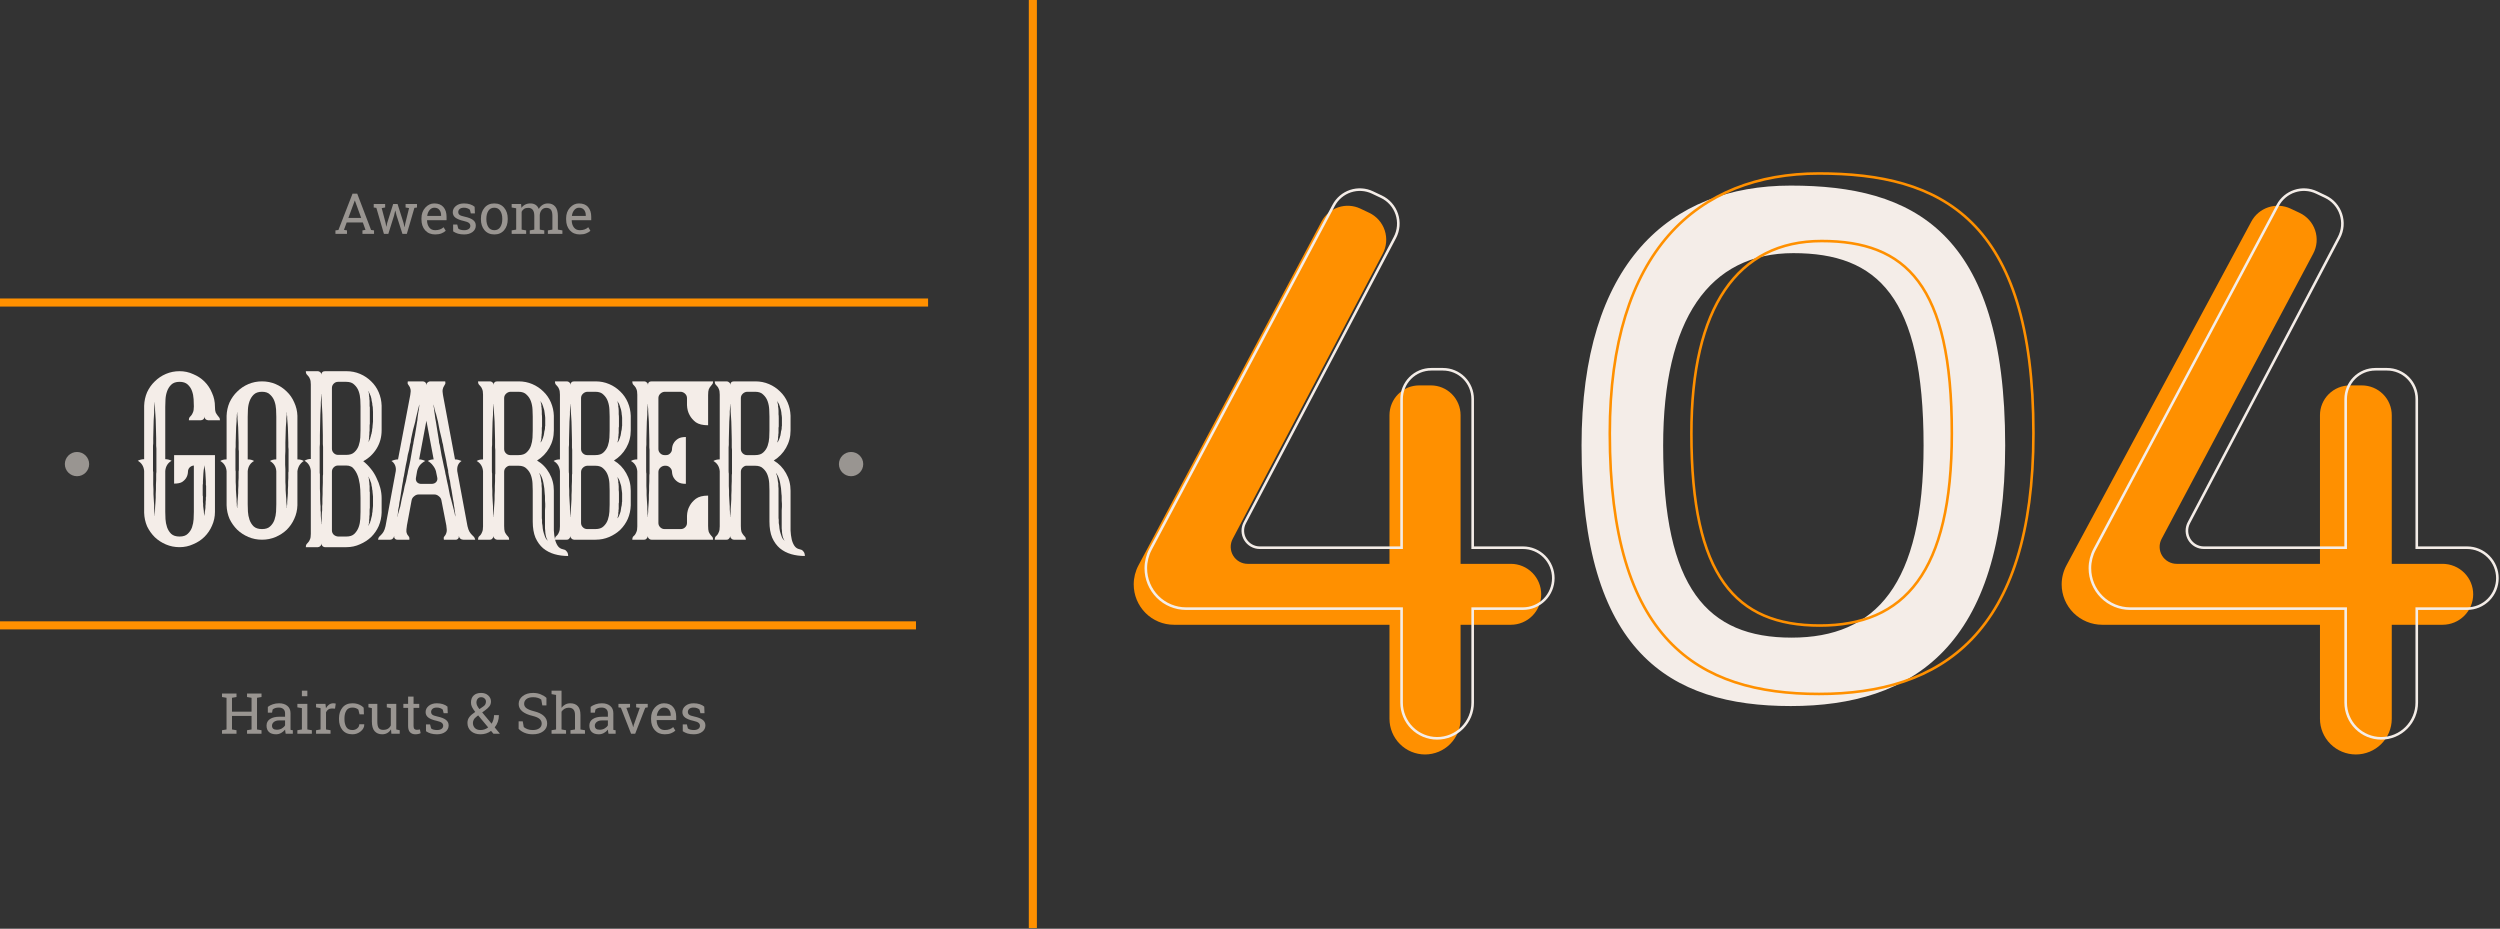 <svg width="961" height="357" viewBox="0 0 961 357" fill="none" xmlns="http://www.w3.org/2000/svg">
<rect x="0" y="0" width="961" height="357" fill="#333333" stroke="none"/>
<g clip-path="url(#clip0)">
<path d="M85.343 267.933V266.585H90.913V267.933L89.177 268.231V273.569H96.696V268.231L94.96 267.933V266.585H100.529V267.933L98.793 268.231V280.404L100.529 280.702V282.038H94.96V280.702L96.696 280.404V275.214H89.177V280.404L90.913 280.702V282.038H85.343V280.702L87.079 280.404V268.231L85.343 267.933Z" fill="#999591"/>
<path d="M109.816 282.038C109.752 281.728 109.702 281.447 109.667 281.201C109.631 280.953 109.606 280.705 109.592 280.458C109.188 280.974 108.68 281.406 108.069 281.751C107.466 282.091 106.82 282.262 106.131 282.262C104.931 282.262 104.019 281.972 103.394 281.392C102.769 280.804 102.457 279.98 102.457 278.918C102.457 277.829 102.897 276.99 103.778 276.402C104.665 275.808 105.879 275.511 107.42 275.511H109.582V274.174C109.582 273.502 109.369 272.97 108.943 272.583C108.517 272.186 107.924 271.987 107.164 271.987C106.639 271.987 106.174 272.055 105.769 272.189C105.371 272.324 105.048 272.508 104.8 272.741L104.576 273.951H102.957V271.722C103.483 271.305 104.118 270.973 104.864 270.725C105.609 270.47 106.419 270.343 107.292 270.343C108.598 270.343 109.656 270.675 110.465 271.34C111.275 272.006 111.679 272.956 111.679 274.196V279.724C111.679 279.873 111.679 280.019 111.679 280.16C111.687 280.301 111.697 280.443 111.711 280.585L112.563 280.702V282.038H109.816ZM106.44 280.511C107.136 280.511 107.771 280.345 108.346 280.011C108.921 279.679 109.333 279.279 109.582 278.813V276.924H107.345C106.486 276.924 105.805 277.121 105.3 277.518C104.803 277.913 104.555 278.395 104.555 278.961C104.555 279.464 104.711 279.849 105.024 280.118C105.336 280.379 105.808 280.511 106.44 280.511Z" fill="#999591"/>
<path d="M114.31 280.702L116.046 280.404V272.2L114.31 271.903V270.554H118.144V280.404L119.88 280.702V282.038H114.31V280.702ZM118.144 267.615H116.046V265.481H118.144V267.615Z" fill="#999591"/>
<path d="M121.488 271.903V270.554H125.098L125.3 272.221C125.627 271.633 126.028 271.174 126.504 270.841C126.987 270.509 127.537 270.343 128.154 270.343C128.318 270.343 128.485 270.357 128.655 270.385C128.832 270.407 128.967 270.432 129.06 270.459L128.783 272.401L127.59 272.338C127.036 272.338 126.571 272.469 126.195 272.73C125.819 272.986 125.528 273.346 125.322 273.812V280.404L127.058 280.702V282.038H121.488V280.702L123.224 280.404V272.2L121.488 271.903Z" fill="#999591"/>
<path d="M135.481 280.627C136.177 280.627 136.788 280.415 137.313 279.99C137.846 279.559 138.112 279.031 138.112 278.409H139.997L140.018 278.473C140.054 279.464 139.61 280.345 138.687 281.116C137.771 281.88 136.703 282.262 135.481 282.262C133.806 282.262 132.524 281.717 131.637 280.627C130.757 279.537 130.316 278.169 130.316 276.52V276.074C130.316 274.439 130.76 273.077 131.648 271.987C132.535 270.891 133.813 270.343 135.481 270.343C136.404 270.343 137.231 270.495 137.963 270.799C138.701 271.103 139.312 271.52 139.794 272.051L139.89 274.599H138.218L137.76 272.794C137.512 272.553 137.193 272.359 136.802 272.21C136.412 272.062 135.971 271.987 135.481 271.987C134.381 271.987 133.593 272.384 133.117 273.177C132.649 273.961 132.414 274.928 132.414 276.074V276.52C132.414 277.694 132.649 278.674 133.117 279.459C133.586 280.238 134.374 280.627 135.481 280.627Z" fill="#999591"/>
<path d="M150.306 280.34C149.944 280.956 149.475 281.43 148.9 281.762C148.332 282.096 147.675 282.262 146.93 282.262C145.68 282.262 144.704 281.862 144.001 281.063C143.298 280.263 142.947 279.017 142.947 277.327V272.2L141.626 271.903V270.554H145.045V277.347C145.045 278.572 145.226 279.414 145.588 279.873C145.95 280.334 146.514 280.563 147.281 280.563C148.027 280.563 148.641 280.415 149.124 280.118C149.613 279.813 149.983 279.385 150.231 278.833V272.2L148.687 271.903V270.554H152.329V280.404L153.65 280.702V282.038H150.444L150.306 280.34Z" fill="#999591"/>
<path d="M158.974 267.784V270.554H161.157V272.105H158.974V279.078C158.974 279.616 159.084 279.994 159.304 280.213C159.532 280.433 159.83 280.542 160.199 280.542C160.384 280.542 160.59 280.528 160.816 280.5C161.05 280.464 161.246 280.429 161.403 280.393L161.689 281.826C161.491 281.955 161.201 282.057 160.816 282.135C160.433 282.22 160.05 282.262 159.667 282.262C158.814 282.262 158.136 282.007 157.632 281.497C157.128 280.981 156.877 280.174 156.877 279.078V272.105H155.055V270.554H156.877V267.784H158.974Z" fill="#999591"/>
<path d="M172.116 274.163H170.54L170.199 272.784C169.943 272.542 169.621 272.352 169.23 272.21C168.847 272.062 168.409 271.987 167.921 271.987C167.175 271.987 166.621 272.15 166.258 272.476C165.897 272.801 165.716 273.194 165.716 273.654C165.716 274.107 165.875 274.464 166.195 274.726C166.514 274.988 167.164 275.221 168.144 275.427C169.599 275.737 170.681 276.162 171.392 276.7C172.102 277.231 172.457 277.946 172.457 278.844C172.457 279.862 172.042 280.688 171.21 281.317C170.387 281.947 169.307 282.262 167.974 282.262C167.1 282.262 166.316 282.162 165.619 281.964C164.925 281.759 164.303 281.466 163.757 281.083L163.746 278.462H165.322L165.716 280.001C165.957 280.221 166.283 280.379 166.696 280.478C167.114 280.577 167.541 280.627 167.974 280.627C168.72 280.627 169.301 280.478 169.72 280.182C170.146 279.876 170.359 279.481 170.359 278.992C170.359 278.533 170.182 278.153 169.827 277.857C169.478 277.559 168.814 277.302 167.836 277.082C166.437 276.778 165.382 276.364 164.672 275.841C163.961 275.317 163.606 274.61 163.606 273.718C163.606 272.784 164.005 271.987 164.801 271.329C165.602 270.672 166.643 270.343 167.921 270.343C168.794 270.343 169.577 270.456 170.274 270.683C170.97 270.909 171.548 271.224 172.009 271.627L172.116 274.163Z" fill="#999591"/>
<path d="M179.688 277.879C179.688 277.015 179.937 276.261 180.433 275.618C180.938 274.966 181.687 274.315 182.681 273.665C182.127 272.964 181.715 272.341 181.445 271.796C181.175 271.244 181.04 270.678 181.04 270.098C181.04 268.902 181.384 267.983 182.073 267.339C182.769 266.688 183.724 266.362 184.939 266.362C186.06 266.362 186.972 266.685 187.675 267.328C188.379 267.972 188.729 268.747 188.729 269.653C188.729 270.346 188.542 270.948 188.165 271.457C187.796 271.959 187.245 272.476 186.515 273.006L185.353 273.856L188.974 278.197C189.266 277.736 189.492 277.228 189.657 276.668C189.819 276.109 189.902 275.518 189.902 274.895H191.775C191.775 275.822 191.637 276.682 191.359 277.474C191.083 278.267 190.682 278.978 190.156 279.608L192.127 281.986L192.105 282.038H189.666L188.762 280.956C188.194 281.381 187.564 281.706 186.876 281.933C186.187 282.152 185.474 282.262 184.736 282.262C183.196 282.262 181.967 281.855 181.051 281.041C180.142 280.227 179.688 279.172 179.688 277.879ZM184.736 280.627C185.247 280.627 185.751 280.542 186.248 280.373C186.746 280.196 187.214 279.945 187.654 279.619L183.81 275.002L183.383 275.309C182.738 275.791 182.309 276.25 182.094 276.689C181.888 277.128 181.786 277.524 181.786 277.879C181.786 278.678 182.039 279.335 182.543 279.852C183.047 280.37 183.777 280.627 184.736 280.627ZM183.138 270.076C183.138 270.452 183.234 270.844 183.427 271.255C183.617 271.658 183.906 272.1 184.289 272.583L185.758 271.573C186.162 271.305 186.437 271.015 186.578 270.703C186.727 270.385 186.801 270.035 186.801 269.653C186.801 269.22 186.628 268.839 186.28 268.507C185.939 268.173 185.492 268.007 184.939 268.007C184.363 268.007 183.92 268.209 183.607 268.612C183.295 269.009 183.138 269.496 183.138 270.076Z" fill="#999591"/>
<path d="M210.051 271.15H208.463L208.069 268.941C207.749 268.673 207.324 268.45 206.791 268.273C206.259 268.096 205.642 268.007 204.938 268.007C203.824 268.007 202.968 268.245 202.372 268.718C201.775 269.186 201.477 269.797 201.477 270.554C201.477 271.227 201.778 271.79 202.382 272.243C202.993 272.688 203.976 273.08 205.333 273.42C206.965 273.823 208.204 274.419 209.049 275.204C209.9 275.988 210.327 276.962 210.327 278.122C210.327 279.368 209.815 280.37 208.793 281.126C207.779 281.883 206.447 282.262 204.799 282.262C203.607 282.262 202.546 282.068 201.616 281.679C200.693 281.289 199.941 280.779 199.357 280.149V277.273H200.935L201.338 279.492C201.743 279.824 202.227 280.097 202.786 280.309C203.348 280.522 204.019 280.627 204.799 280.627C205.857 280.627 206.692 280.404 207.303 279.959C207.92 279.512 208.229 278.907 208.229 278.144C208.229 277.435 207.963 276.844 207.43 276.371C206.898 275.889 205.956 275.486 204.609 275.162C202.968 274.772 201.687 274.199 200.764 273.442C199.841 272.685 199.379 271.733 199.379 270.587C199.379 269.377 199.894 268.372 200.924 267.572C201.952 266.765 203.29 266.362 204.938 266.362C206.025 266.362 207.011 266.55 207.898 266.925C208.793 267.293 209.511 267.742 210.051 268.273V271.15Z" fill="#999591"/>
<path d="M212.02 280.702L213.756 280.404V267.127L212.02 266.829V265.481H215.854V272.083C216.251 271.531 216.738 271.103 217.314 270.799C217.887 270.495 218.526 270.343 219.231 270.343C220.465 270.343 221.423 270.711 222.106 271.446C222.787 272.182 223.128 273.315 223.128 274.842V280.404L224.863 280.702V282.038H219.294V280.702L221.03 280.404V274.822C221.03 273.873 220.823 273.173 220.412 272.721C220.007 272.268 219.401 272.041 218.592 272.041C218.016 272.041 217.49 272.178 217.014 272.454C216.546 272.724 216.16 273.091 215.854 273.558V280.404L217.59 280.702V282.038H212.02V280.702Z" fill="#999591"/>
<path d="M233.905 282.038C233.841 281.728 233.792 281.447 233.756 281.201C233.72 280.953 233.696 280.705 233.682 280.458C233.277 280.974 232.77 281.406 232.159 281.751C231.555 282.091 230.909 282.262 230.22 282.262C229.021 282.262 228.108 281.972 227.483 281.392C226.859 280.804 226.546 279.98 226.546 278.918C226.546 277.829 226.986 276.99 227.867 276.402C228.754 275.808 229.969 275.511 231.509 275.511H233.671V274.174C233.671 273.502 233.458 272.97 233.032 272.583C232.605 272.186 232.013 271.987 231.253 271.987C230.729 271.987 230.264 272.055 229.859 272.189C229.46 272.324 229.138 272.508 228.889 272.741L228.666 273.951H227.047V271.722C227.573 271.305 228.207 270.973 228.953 270.725C229.699 270.47 230.509 270.343 231.382 270.343C232.688 270.343 233.745 270.675 234.555 271.34C235.364 272.006 235.769 272.956 235.769 274.196V279.724C235.769 279.873 235.769 280.019 235.769 280.16C235.775 280.301 235.786 280.443 235.8 280.585L236.653 280.702V282.038H233.905ZM230.529 280.511C231.225 280.511 231.861 280.345 232.435 280.011C233.01 279.679 233.423 279.279 233.671 278.813V276.924H231.434C230.575 276.924 229.894 277.121 229.39 277.518C228.893 277.913 228.644 278.395 228.644 278.961C228.644 279.464 228.801 279.849 229.113 280.118C229.424 280.379 229.898 280.511 230.529 280.511Z" fill="#999591"/>
<path d="M242.181 271.903L240.796 272.114L243.17 278.653L243.362 279.481H243.426L243.628 278.653L245.929 272.114L244.533 271.903V270.554H248.984V271.903L248.037 272.062L244.172 282.038H242.585L238.676 272.062L237.728 271.903V270.554H242.181V271.903Z" fill="#999591"/>
<path d="M255.524 282.262C253.919 282.262 252.641 281.731 251.691 280.669C250.746 279.602 250.273 278.219 250.273 276.52V276.052C250.273 274.419 250.76 273.06 251.732 271.976C252.713 270.887 253.87 270.343 255.205 270.343C256.753 270.343 257.924 270.81 258.719 271.744C259.521 272.677 259.923 273.923 259.923 275.48V276.786H252.446L252.415 276.838C252.435 277.942 252.716 278.851 253.255 279.566C253.795 280.273 254.552 280.627 255.524 280.627C256.233 280.627 256.855 280.528 257.387 280.329C257.927 280.125 258.392 279.845 258.783 279.492L259.603 280.85C259.191 281.246 258.645 281.582 257.962 281.858C257.288 282.127 256.475 282.262 255.524 282.262ZM255.205 271.987C254.501 271.987 253.902 272.285 253.404 272.879C252.908 273.467 252.603 274.206 252.489 275.098L252.509 275.151H257.824V274.875C257.824 274.054 257.604 273.367 257.164 272.815C256.723 272.263 256.07 271.987 255.205 271.987Z" fill="#999591"/>
<path d="M270.816 274.163H269.24L268.899 272.784C268.645 272.542 268.321 272.352 267.93 272.21C267.547 272.062 267.111 271.987 266.621 271.987C265.875 271.987 265.321 272.15 264.96 272.476C264.597 272.801 264.416 273.194 264.416 273.654C264.416 274.107 264.575 274.464 264.895 274.726C265.214 274.988 265.864 275.221 266.844 275.427C268.301 275.737 269.383 276.162 270.092 276.7C270.802 277.231 271.157 277.946 271.157 278.844C271.157 279.862 270.742 280.688 269.912 281.317C269.088 281.947 268.009 282.262 266.674 282.262C265.801 282.262 265.016 282.162 264.321 281.964C263.625 281.759 263.003 281.466 262.457 281.083L262.446 278.462H264.022L264.416 280.001C264.658 280.221 264.985 280.379 265.396 280.478C265.815 280.577 266.241 280.627 266.674 280.627C267.42 280.627 268.001 280.478 268.42 280.182C268.847 279.876 269.059 279.481 269.059 278.992C269.059 278.533 268.882 278.153 268.527 277.857C268.18 277.559 267.516 277.302 266.536 277.082C265.137 276.778 264.082 276.364 263.373 275.841C262.663 275.317 262.308 274.61 262.308 273.718C262.308 272.784 262.705 271.987 263.501 271.329C264.302 270.672 265.343 270.343 266.621 270.343C267.494 270.343 268.279 270.456 268.974 270.683C269.67 270.909 270.249 271.224 270.711 271.627L270.816 274.163Z" fill="#999591"/>
<path d="M128.943 88.559L130.093 88.4L135.513 74.443H137.313L142.638 88.4L143.777 88.559V89.896H139.326V88.559L140.497 88.357L139.475 85.513H133.266L132.212 88.357L133.384 88.559V89.896H128.943V88.559ZM133.916 83.761H138.836L136.429 77.128H136.365L133.916 83.761Z" fill="#999591"/>
<path d="M148.048 79.76L146.727 79.994L148.229 85.715L148.474 87.105H148.538L148.836 85.715L151.136 78.412H152.819L155.131 85.715L155.46 87.264H155.525L155.833 85.715L157.249 79.994L155.908 79.76V78.412H160.295V79.76L159.293 79.909L156.387 89.896H154.693L152.457 82.902L151.978 80.97L151.914 80.981L151.467 82.902L149.273 89.896H147.579L144.672 79.909L143.66 79.76V78.412H148.048V79.76Z" fill="#999591"/>
<path d="M167.26 90.119C165.655 90.119 164.377 89.588 163.426 88.527C162.482 87.459 162.009 86.075 162.009 84.377V83.91C162.009 82.276 162.496 80.917 163.468 79.834C164.448 78.745 165.605 78.2 166.941 78.2C168.489 78.2 169.659 78.667 170.455 79.601C171.257 80.535 171.659 81.78 171.659 83.337V84.642H164.182L164.151 84.695C164.171 85.799 164.452 86.709 164.991 87.423C165.531 88.131 166.288 88.485 167.26 88.485C167.971 88.485 168.591 88.386 169.123 88.188C169.663 87.982 170.128 87.703 170.519 87.349L171.339 88.708C170.927 89.104 170.381 89.44 169.698 89.716C169.024 89.985 168.211 90.119 167.26 90.119ZM166.941 79.845C166.238 79.845 165.638 80.142 165.14 80.737C164.644 81.324 164.338 82.063 164.225 82.955L164.247 83.008H169.56V82.732C169.56 81.911 169.34 81.225 168.9 80.673C168.459 80.121 167.806 79.845 166.941 79.845Z" fill="#999591"/>
<path d="M182.552 82.021H180.976L180.635 80.641C180.381 80.4 180.057 80.21 179.667 80.068C179.283 79.919 178.847 79.845 178.357 79.845C177.611 79.845 177.057 80.008 176.696 80.333C176.333 80.659 176.153 81.052 176.153 81.511C176.153 81.964 176.313 82.322 176.632 82.583C176.952 82.845 177.6 83.079 178.58 83.284C180.036 83.595 181.119 84.02 181.829 84.558C182.538 85.088 182.893 85.803 182.893 86.701C182.893 87.721 182.478 88.545 181.648 89.175C180.824 89.804 179.745 90.119 178.41 90.119C177.536 90.119 176.752 90.02 176.057 89.822C175.361 89.617 174.74 89.323 174.193 88.941L174.182 86.319H175.758L176.153 87.858C176.393 88.078 176.721 88.237 177.132 88.336C177.55 88.435 177.977 88.485 178.41 88.485C179.156 88.485 179.737 88.336 180.156 88.039C180.582 87.735 180.795 87.338 180.795 86.85C180.795 86.39 180.618 86.012 180.263 85.715C179.915 85.417 179.252 85.159 178.272 84.94C176.873 84.635 175.818 84.222 175.109 83.698C174.399 83.174 174.044 82.467 174.044 81.575C174.044 80.641 174.441 79.845 175.236 79.187C176.038 78.529 177.079 78.2 178.357 78.2C179.23 78.2 180.015 78.313 180.711 78.54C181.406 78.766 181.984 79.081 182.447 79.484L182.552 82.021Z" fill="#999591"/>
<path d="M184.864 84.048C184.864 82.35 185.325 80.952 186.248 79.856C187.171 78.752 188.424 78.2 190.007 78.2C191.598 78.2 192.855 78.748 193.777 79.845C194.708 80.942 195.173 82.343 195.173 84.048V84.282C195.173 85.994 194.711 87.395 193.788 88.485C192.865 89.574 191.612 90.119 190.029 90.119C188.431 90.119 187.171 89.574 186.248 88.485C185.325 87.388 184.864 85.987 184.864 84.282V84.048ZM186.961 84.282C186.961 85.499 187.217 86.503 187.729 87.296C188.247 88.088 189.013 88.485 190.029 88.485C191.023 88.485 191.778 88.088 192.298 87.296C192.816 86.503 193.075 85.499 193.075 84.282V84.048C193.075 82.845 192.816 81.844 192.298 81.044C191.778 80.245 191.015 79.845 190.007 79.845C188.999 79.845 188.239 80.245 187.729 81.044C187.217 81.844 186.961 82.845 186.961 84.048V84.282Z" fill="#999591"/>
<path d="M196.685 88.559L198.421 88.262V80.057L196.685 79.76V78.412H200.305L200.445 79.909C200.814 79.364 201.288 78.943 201.871 78.646C202.453 78.349 203.128 78.2 203.895 78.2C204.661 78.2 205.317 78.377 205.865 78.731C206.419 79.084 206.834 79.615 207.11 80.323C207.473 79.672 207.952 79.155 208.548 78.773C209.145 78.391 209.84 78.2 210.635 78.2C211.814 78.2 212.745 78.603 213.426 79.41C214.108 80.21 214.449 81.416 214.449 83.029V88.262L216.185 88.559V89.896H210.604V88.559L212.34 88.262V83.008C212.34 81.876 212.145 81.076 211.754 80.609C211.363 80.135 210.784 79.898 210.018 79.898C209.286 79.898 208.697 80.156 208.25 80.673C207.81 81.182 207.554 81.826 207.484 82.605V88.262L209.22 88.559V89.896H203.65V88.559L205.386 88.262V83.008C205.386 81.932 205.183 81.147 204.778 80.652C204.381 80.149 203.802 79.898 203.042 79.898C202.403 79.898 201.878 80.029 201.467 80.291C201.054 80.553 200.739 80.921 200.519 81.395V88.262L202.254 88.559V89.896H196.685V88.559Z" fill="#999591"/>
<path d="M222.872 90.119C221.268 90.119 219.99 89.588 219.038 88.527C218.094 87.459 217.622 86.075 217.622 84.377V83.91C217.622 82.276 218.108 80.917 219.082 79.834C220.06 78.745 221.219 78.2 222.553 78.2C224.1 78.2 225.271 78.667 226.067 79.601C226.869 80.535 227.27 81.78 227.27 83.337V84.642H219.795L219.762 84.695C219.784 85.799 220.065 86.709 220.605 87.423C221.143 88.131 221.9 88.485 222.872 88.485C223.582 88.485 224.203 88.386 224.736 88.188C225.276 87.982 225.741 87.703 226.13 87.349L226.951 88.708C226.54 89.104 225.992 89.44 225.312 89.716C224.637 89.985 223.824 90.119 222.872 90.119ZM222.553 79.845C221.85 79.845 221.25 80.142 220.753 80.737C220.256 81.324 219.95 82.063 219.837 82.955L219.859 83.008H225.172V82.732C225.172 81.911 224.952 81.225 224.513 80.673C224.072 80.121 223.419 79.845 222.553 79.845Z" fill="#999591"/>
<path d="M352.103 238.837H-4.653V241.942H352.103V238.837Z" fill="#FF9000"/>
<path d="M356.756 114.739H0V117.844H356.756V114.739Z" fill="#FF9000"/>
<path d="M82.63 174.944V196.768C82.63 198.623 82.252 200.39 81.496 202.071C80.798 203.694 79.838 205.115 78.617 206.332C77.396 207.549 75.942 208.506 74.255 209.201C72.627 209.955 70.882 210.332 69.021 210.332C67.159 210.332 65.415 209.984 63.786 209.288C62.158 208.593 60.733 207.665 59.511 206.506C58.29 205.289 57.301 203.897 56.545 202.332C55.847 200.709 55.469 198.97 55.411 197.115V181.03C55.236 179.233 54.422 177.929 52.968 177.118C53.782 176.712 54.596 176.509 55.411 176.509V155.989C55.469 154.134 55.847 152.395 56.545 150.772C57.301 149.149 58.29 147.758 59.511 146.599C60.733 145.382 62.158 144.425 63.786 143.73C65.415 143.034 67.159 142.686 69.021 142.686C70.882 142.686 72.627 143.063 74.255 143.816C75.942 144.512 77.396 145.468 78.617 146.686C79.838 147.903 80.798 149.352 81.496 151.033C82.252 152.656 82.63 154.424 82.63 156.337C82.63 157.322 82.718 158.047 82.892 158.511C83.125 158.974 83.357 159.351 83.59 159.641C83.823 159.931 84.026 160.192 84.201 160.423C84.433 160.655 84.55 161.032 84.55 161.554H80.013C79.082 161.438 78.617 160.945 78.617 160.076C78.617 160.945 78.152 161.438 77.221 161.554H72.598C72.598 161.032 72.685 160.655 72.859 160.423C73.092 160.192 73.325 159.931 73.557 159.641C73.79 159.351 73.993 158.974 74.168 158.511C74.4 158.047 74.517 157.293 74.517 156.25V156.163C74.517 155.409 74.488 154.511 74.43 153.468C74.371 152.366 74.168 151.323 73.819 150.338C73.47 149.352 72.917 148.512 72.161 147.816C71.405 147.12 70.358 146.773 69.021 146.773C67.625 146.773 66.549 147.149 65.793 147.903C65.095 148.599 64.571 149.439 64.222 150.424C63.873 151.41 63.67 152.453 63.612 153.555C63.553 154.656 63.524 155.583 63.524 156.337V176.509C64.339 176.509 65.153 176.712 65.967 177.118C64.513 177.929 63.699 179.233 63.524 181.03V196.768C63.524 197.521 63.553 198.449 63.612 199.55C63.67 200.593 63.873 201.637 64.222 202.68C64.571 203.666 65.095 204.506 65.793 205.202C66.549 205.897 67.625 206.245 69.021 206.245C70.416 206.245 71.463 205.897 72.161 205.202C72.917 204.506 73.47 203.666 73.819 202.68C74.168 201.637 74.371 200.593 74.43 199.55C74.488 198.449 74.517 197.521 74.517 196.768V178.943C73.877 179.001 73.325 179.262 72.859 179.726C72.452 180.19 72.249 180.74 72.249 181.378V181.465C72.19 182.334 71.958 183.088 71.55 183.726C71.202 184.305 70.678 184.827 69.98 185.291C69.282 185.696 68.264 185.899 66.927 185.899V174.944H82.63ZM60.122 172.422C60.122 172.074 60.093 171.727 60.035 171.379C60.035 171.031 60.035 170.712 60.035 170.422V168.423C59.977 167.147 59.947 165.93 59.947 164.771C59.947 163.612 59.918 162.51 59.86 161.467C59.802 160.945 59.773 160.481 59.773 160.076C59.773 159.612 59.744 159.148 59.686 158.684C59.686 158.279 59.657 157.902 59.599 157.554C59.599 157.148 59.599 156.801 59.599 156.511C59.599 156.221 59.569 155.96 59.511 155.728C59.511 155.496 59.511 155.294 59.511 155.12V154.685C59.453 154.685 59.424 154.714 59.424 154.772V155.12C59.424 155.294 59.395 155.496 59.337 155.728C59.337 155.96 59.337 156.221 59.337 156.511C59.337 156.801 59.308 157.148 59.249 157.554C59.249 157.902 59.249 158.279 59.249 158.684C59.191 159.148 59.162 159.612 59.162 160.076C59.162 160.481 59.133 160.945 59.075 161.467C59.017 162.51 58.988 163.612 58.988 164.771C58.988 165.93 58.959 167.147 58.901 168.423V170.422C58.901 170.712 58.871 171.031 58.813 171.379C58.813 171.727 58.813 172.074 58.813 172.422V180.508C58.813 180.682 58.813 180.856 58.813 181.03C58.871 181.204 58.901 181.349 58.901 181.465V184.421C58.901 185.059 58.901 185.696 58.901 186.334C58.959 186.914 58.988 187.493 58.988 188.073C58.988 188.711 58.988 189.319 58.988 189.899C59.046 190.42 59.075 190.913 59.075 191.377C59.133 191.899 59.162 192.391 59.162 192.855C59.162 193.319 59.191 193.753 59.249 194.159C59.249 194.623 59.249 195.029 59.249 195.377C59.308 195.724 59.337 196.043 59.337 196.333C59.337 196.623 59.337 196.884 59.337 197.115C59.395 197.347 59.424 197.55 59.424 197.724V198.159C59.424 198.217 59.453 198.246 59.511 198.246V197.724C59.511 197.55 59.511 197.347 59.511 197.115C59.569 196.884 59.599 196.623 59.599 196.333C59.599 196.043 59.599 195.724 59.599 195.377C59.657 195.029 59.686 194.623 59.686 194.159C59.744 193.753 59.773 193.319 59.773 192.855C59.773 192.391 59.802 191.899 59.86 191.377C59.86 190.913 59.86 190.42 59.86 189.899C59.918 189.319 59.947 188.711 59.947 188.073C59.947 187.493 59.947 186.914 59.947 186.334C60.006 185.696 60.035 185.059 60.035 184.421V182.508C60.035 182.045 60.064 181.697 60.122 181.465V172.422ZM79.141 185.03C79.082 184.45 79.053 183.928 79.053 183.465C79.053 182.943 79.024 182.45 78.966 181.987C78.908 181.117 78.821 180.393 78.704 179.813C78.704 179.697 78.675 179.581 78.617 179.465C78.617 179.349 78.617 179.262 78.617 179.204V178.943L78.53 179.03V179.204C78.53 179.262 78.501 179.349 78.443 179.465C78.443 179.581 78.443 179.697 78.443 179.813C78.326 180.393 78.239 181.117 78.181 181.987C78.123 182.45 78.094 182.943 78.094 183.465C78.094 183.928 78.065 184.45 78.006 185.03V185.899C78.006 186.073 77.977 186.247 77.919 186.421C77.919 186.537 77.919 186.653 77.919 186.769V190.42C77.919 190.594 77.948 190.739 78.006 190.855V192.159C78.006 192.449 78.006 192.71 78.006 192.942C78.065 193.174 78.094 193.435 78.094 193.724C78.094 194.014 78.094 194.275 78.094 194.507C78.152 194.739 78.181 194.971 78.181 195.203C78.239 195.434 78.268 195.666 78.268 195.898C78.268 196.072 78.297 196.246 78.355 196.42C78.355 196.594 78.355 196.768 78.355 196.942C78.413 197.115 78.443 197.26 78.443 197.376C78.443 197.492 78.443 197.608 78.443 197.724C78.501 197.84 78.53 197.927 78.53 197.985V198.159C78.53 198.217 78.559 198.246 78.617 198.246V197.985C78.617 197.927 78.617 197.84 78.617 197.724C78.675 197.608 78.704 197.492 78.704 197.376C78.704 197.26 78.704 197.115 78.704 196.942C78.763 196.768 78.792 196.594 78.792 196.42C78.85 196.246 78.879 196.072 78.879 195.898C78.879 195.666 78.908 195.434 78.966 195.203C78.966 194.971 78.966 194.739 78.966 194.507C79.024 194.275 79.053 194.014 79.053 193.724C79.053 193.435 79.053 193.174 79.053 192.942C79.112 192.71 79.141 192.449 79.141 192.159V191.29C79.141 191.058 79.17 190.913 79.228 190.855V186.769C79.228 186.653 79.199 186.537 79.141 186.421C79.141 186.247 79.141 186.073 79.141 185.899V185.03Z" fill="#F4EDE8"/>
<path d="M114.324 176.596C115.312 176.596 116.127 176.799 116.766 177.204C116.127 177.61 115.574 178.161 115.109 178.856C114.702 179.552 114.44 180.306 114.324 181.117V194.246C114.265 196.101 113.858 197.84 113.102 199.463C112.404 201.028 111.445 202.419 110.223 203.637C109.002 204.796 107.577 205.723 105.948 206.419C104.32 207.114 102.575 207.462 100.714 207.462C98.853 207.462 97.108 207.114 95.479 206.419C93.851 205.723 92.426 204.796 91.204 203.637C89.983 202.419 88.994 201.028 88.238 199.463C87.54 197.84 87.162 196.101 87.104 194.246V181.117C86.93 179.32 86.115 178.016 84.661 177.204C85.301 176.799 86.115 176.596 87.104 176.596V159.815C87.162 158.018 87.54 156.308 88.238 154.685C88.994 153.062 89.983 151.671 91.204 150.511C92.426 149.294 93.851 148.338 95.479 147.642C97.108 146.947 98.853 146.599 100.714 146.599C102.575 146.599 104.32 146.947 105.948 147.642C107.577 148.338 109.002 149.294 110.223 150.511C111.445 151.671 112.404 153.062 113.102 154.685C113.858 156.308 114.265 158.018 114.324 159.815V176.596ZM91.815 173.466C91.815 173.176 91.786 172.915 91.728 172.683C91.728 172.393 91.728 172.103 91.728 171.814V170.162C91.67 169.06 91.641 168.017 91.641 167.031C91.641 166.046 91.612 165.119 91.553 164.249C91.495 163.843 91.466 163.438 91.466 163.032C91.466 162.626 91.437 162.249 91.379 161.902C91.379 161.554 91.35 161.235 91.292 160.945C91.292 160.655 91.292 160.394 91.292 160.163C91.292 159.873 91.263 159.641 91.204 159.467C91.204 159.235 91.204 159.061 91.204 158.945V158.511C91.146 158.511 91.117 158.54 91.117 158.598V158.945C91.117 159.061 91.088 159.235 91.03 159.467C91.03 159.641 91.03 159.873 91.03 160.163C91.03 160.394 91.001 160.655 90.943 160.945C90.943 161.235 90.943 161.554 90.943 161.902C90.885 162.249 90.856 162.626 90.856 163.032C90.856 163.438 90.826 163.843 90.768 164.249C90.71 165.119 90.681 166.046 90.681 167.031C90.681 168.017 90.652 169.06 90.594 170.162V171.814C90.594 172.103 90.565 172.393 90.507 172.683C90.507 172.915 90.507 173.176 90.507 173.466V180.335C90.507 180.74 90.536 181.03 90.594 181.204V183.726C90.594 184.247 90.594 184.769 90.594 185.291C90.652 185.812 90.681 186.305 90.681 186.769C90.681 187.29 90.681 187.783 90.681 188.247C90.739 188.653 90.768 189.087 90.768 189.551C90.826 190.015 90.856 190.449 90.856 190.855C90.856 191.203 90.885 191.551 90.943 191.899C90.943 192.246 90.943 192.565 90.943 192.855C91.001 193.145 91.03 193.435 91.03 193.724C91.03 194.014 91.03 194.275 91.03 194.507C91.088 194.681 91.117 194.826 91.117 194.942V195.203C91.117 195.261 91.146 195.29 91.204 195.29V194.942C91.204 194.826 91.204 194.681 91.204 194.507C91.263 194.275 91.292 194.014 91.292 193.724C91.292 193.435 91.292 193.145 91.292 192.855C91.35 192.565 91.379 192.246 91.379 191.899C91.437 191.551 91.466 191.203 91.466 190.855C91.466 190.449 91.495 190.015 91.553 189.551C91.553 189.087 91.553 188.653 91.553 188.247C91.612 187.783 91.641 187.29 91.641 186.769C91.641 186.305 91.641 185.812 91.641 185.291C91.699 184.769 91.728 184.247 91.728 183.726V181.204C91.786 181.03 91.815 180.74 91.815 180.335V173.466ZM106.21 160.163C106.21 159.409 106.181 158.482 106.123 157.38C106.065 156.279 105.861 155.236 105.512 154.25C105.163 153.265 104.611 152.424 103.854 151.729C103.157 150.975 102.11 150.598 100.714 150.598C99.318 150.598 98.242 150.975 97.486 151.729C96.788 152.424 96.265 153.265 95.915 154.25C95.567 155.236 95.363 156.279 95.305 157.38C95.247 158.482 95.218 159.409 95.218 160.163V176.596C96.206 176.596 97.021 176.799 97.66 177.204C96.206 178.016 95.392 179.32 95.218 181.117V193.898C95.218 194.652 95.247 195.579 95.305 196.681C95.363 197.724 95.567 198.767 95.915 199.811C96.265 200.796 96.788 201.637 97.486 202.332C98.242 203.028 99.318 203.376 100.714 203.376C102.11 203.376 103.157 203.028 103.854 202.332C104.611 201.637 105.163 200.796 105.512 199.811C105.861 198.767 106.065 197.724 106.123 196.681C106.181 195.579 106.21 194.652 106.21 193.898V181.117C106.094 179.378 105.279 178.074 103.767 177.204C104.407 176.799 105.221 176.596 106.21 176.596V160.163ZM110.921 173.466C110.921 173.176 110.921 172.915 110.921 172.683C110.921 172.393 110.892 172.103 110.834 171.814V170.162C110.834 169.06 110.805 168.017 110.747 167.031C110.747 166.046 110.718 165.119 110.659 164.249C110.601 163.843 110.572 163.438 110.572 163.032C110.572 162.626 110.543 162.249 110.485 161.902C110.485 161.554 110.456 161.235 110.398 160.945C110.398 160.655 110.398 160.394 110.398 160.163C110.398 159.873 110.369 159.641 110.31 159.467C110.31 159.235 110.31 159.061 110.31 158.945V158.511C110.252 158.511 110.223 158.54 110.223 158.598V158.945C110.223 159.061 110.223 159.235 110.223 159.467C110.223 159.641 110.194 159.873 110.136 160.163C110.136 160.394 110.107 160.655 110.049 160.945C110.049 161.235 110.049 161.554 110.049 161.902C109.991 162.249 109.961 162.626 109.961 163.032C109.961 163.438 109.932 163.843 109.874 164.249C109.816 165.119 109.787 166.046 109.787 167.031C109.787 168.017 109.758 169.06 109.7 170.162V173.466C109.642 174.045 109.612 174.625 109.612 175.205C109.612 175.784 109.612 176.364 109.612 176.944C109.612 177.523 109.612 178.103 109.612 178.683C109.612 179.204 109.642 179.755 109.7 180.335V183.726C109.7 184.247 109.7 184.769 109.7 185.291C109.758 185.812 109.787 186.305 109.787 186.769C109.787 187.29 109.787 187.783 109.787 188.247C109.845 188.653 109.874 189.087 109.874 189.551C109.932 190.015 109.961 190.449 109.961 190.855C109.961 191.203 109.991 191.551 110.049 191.899C110.049 192.246 110.049 192.565 110.049 192.855C110.107 193.145 110.136 193.435 110.136 193.724C110.194 194.014 110.223 194.275 110.223 194.507C110.223 194.681 110.223 194.826 110.223 194.942V195.203C110.223 195.261 110.252 195.29 110.31 195.29V194.942C110.31 194.826 110.31 194.681 110.31 194.507C110.369 194.275 110.398 194.014 110.398 193.724C110.398 193.435 110.398 193.145 110.398 192.855C110.456 192.565 110.485 192.246 110.485 191.899C110.543 191.551 110.572 191.203 110.572 190.855C110.572 190.449 110.601 190.015 110.659 189.551C110.659 189.087 110.659 188.653 110.659 188.247C110.718 187.783 110.747 187.29 110.747 186.769C110.747 186.305 110.747 185.812 110.747 185.291C110.805 184.769 110.834 184.247 110.834 183.726V182.074C110.834 181.958 110.834 181.813 110.834 181.639C110.892 181.465 110.921 181.32 110.921 181.204V173.466Z" fill="#F4EDE8"/>
<path d="M146.698 165.379C146.698 167.988 146.059 170.335 144.779 172.422C143.5 174.509 141.784 176.132 139.632 177.291C140.679 178.103 141.638 179.059 142.511 180.161C143.383 181.204 144.11 182.363 144.692 183.639C145.332 184.914 145.826 186.218 146.175 187.551C146.524 188.884 146.698 190.189 146.698 191.464V197.029C146.64 198.883 146.262 200.622 145.564 202.245C144.866 203.81 143.907 205.202 142.685 206.419C141.464 207.578 140.039 208.506 138.41 209.201C136.782 209.955 135.037 210.332 133.176 210.332H124.975C124.568 210.332 124.219 210.187 123.928 209.897C123.696 209.607 123.579 209.259 123.579 208.854C123.579 209.259 123.434 209.607 123.143 209.897C122.852 210.187 122.532 210.332 122.183 210.332H117.56C117.56 209.81 117.647 209.433 117.821 209.201C118.054 208.969 118.287 208.708 118.519 208.419C118.752 208.187 118.955 207.839 119.13 207.375C119.363 206.912 119.479 206.187 119.479 205.202V180.943C119.304 179.204 118.49 177.929 117.036 177.118C117.792 176.654 118.607 176.422 119.479 176.422V147.816C119.479 146.831 119.363 146.106 119.13 145.642C118.955 145.179 118.752 144.831 118.519 144.599C118.287 144.309 118.054 144.048 117.821 143.816C117.647 143.585 117.56 143.208 117.56 142.686H122.183C122.532 142.686 122.852 142.831 123.143 143.121C123.434 143.353 123.579 143.672 123.579 144.077C123.579 143.15 124.045 142.686 124.975 142.686H133.176C135.037 142.686 136.782 143.034 138.41 143.73C140.039 144.425 141.464 145.382 142.685 146.599C143.907 147.758 144.866 149.149 145.564 150.772C146.262 152.395 146.64 154.105 146.698 155.902V165.379ZM124.19 171.814C124.19 171.408 124.161 171.031 124.103 170.683C124.103 170.277 124.103 169.901 124.103 169.553V167.292C124.045 165.785 124.016 164.365 124.016 163.032C124.016 161.699 123.986 160.452 123.928 159.293C123.87 158.656 123.841 158.076 123.841 157.554C123.841 157.032 123.812 156.54 123.754 156.076C123.754 155.612 123.725 155.178 123.667 154.772C123.667 154.308 123.667 153.931 123.667 153.642C123.667 153.294 123.637 152.975 123.579 152.685C123.579 152.395 123.579 152.163 123.579 151.99V151.468C123.521 151.526 123.492 151.584 123.492 151.642V151.99C123.492 152.163 123.463 152.395 123.405 152.685C123.405 152.975 123.405 153.294 123.405 153.642C123.405 153.931 123.376 154.308 123.318 154.772C123.318 155.178 123.318 155.612 123.318 156.076C123.259 156.54 123.23 157.032 123.23 157.554C123.23 158.076 123.201 158.656 123.143 159.293C123.085 160.452 123.056 161.699 123.056 163.032C123.056 164.365 123.027 165.785 122.969 167.292V169.553C122.969 169.901 122.969 170.277 122.969 170.683C122.969 171.031 122.94 171.408 122.881 171.814V181.117C122.881 181.349 122.881 181.552 122.881 181.726C122.94 181.9 122.969 182.103 122.969 182.334V185.638C122.969 186.392 122.969 187.145 122.969 187.899C123.027 188.595 123.056 189.261 123.056 189.899C123.056 190.536 123.056 191.174 123.056 191.812C123.114 192.449 123.143 193.087 123.143 193.724C123.201 194.014 123.23 194.304 123.23 194.594C123.23 194.826 123.23 195.087 123.23 195.377C123.23 195.666 123.23 195.927 123.23 196.159C123.289 196.391 123.318 196.623 123.318 196.855C123.318 197.318 123.318 197.782 123.318 198.246C123.376 198.652 123.405 199.028 123.405 199.376C123.405 199.724 123.405 200.043 123.405 200.333C123.463 200.564 123.492 200.767 123.492 200.941V201.376C123.492 201.434 123.521 201.492 123.579 201.55V200.941C123.579 200.767 123.579 200.564 123.579 200.333C123.637 200.043 123.667 199.724 123.667 199.376C123.667 199.028 123.667 198.652 123.667 198.246C123.725 197.782 123.754 197.318 123.754 196.855C123.812 196.623 123.841 196.391 123.841 196.159C123.841 195.927 123.841 195.666 123.841 195.377C123.841 195.087 123.841 194.826 123.841 194.594C123.899 194.304 123.928 194.014 123.928 193.724C123.928 193.087 123.928 192.449 123.928 191.812C123.986 191.174 124.016 190.536 124.016 189.899C124.016 189.261 124.016 188.595 124.016 187.899C124.074 187.145 124.103 186.392 124.103 185.638V183.465C124.103 182.943 124.132 182.566 124.19 182.334V171.814ZM142.162 195.29C142.104 195.463 142.075 195.753 142.075 196.159V197.724C142.075 198.014 142.045 198.275 141.987 198.507C141.987 198.738 141.987 198.97 141.987 199.202C141.987 199.434 141.958 199.637 141.9 199.811C141.9 199.985 141.9 200.159 141.9 200.333V200.593C141.842 200.651 141.813 200.738 141.813 200.854V201.289C141.755 201.347 141.726 201.405 141.726 201.463V201.637C141.726 201.695 141.696 201.753 141.638 201.811C141.638 201.811 141.638 201.84 141.638 201.898C141.638 201.956 141.609 202.014 141.551 202.071H141.638C141.638 202.071 141.667 202.014 141.726 201.898C141.726 201.898 141.755 201.84 141.813 201.724C141.871 201.666 141.9 201.608 141.9 201.55C141.958 201.492 141.987 201.434 141.987 201.376C142.045 201.318 142.075 201.26 142.075 201.202C142.133 201.144 142.162 201.057 142.162 200.941C142.278 200.825 142.336 200.68 142.336 200.506C142.453 200.275 142.569 199.869 142.685 199.289C142.802 198.941 142.86 198.709 142.86 198.594C142.918 198.478 142.947 198.362 142.947 198.246C142.947 198.072 142.976 197.927 143.034 197.811C143.034 197.695 143.034 197.579 143.034 197.463C143.092 197.289 143.121 197.144 143.121 197.029C143.18 196.855 143.209 196.594 143.209 196.246C143.267 195.956 143.296 195.666 143.296 195.377C143.296 195.087 143.325 194.797 143.383 194.507V190.855C143.383 190.565 143.354 190.276 143.296 189.986C143.296 189.696 143.267 189.406 143.209 189.116C143.209 188.768 143.18 188.508 143.121 188.334C143.121 188.218 143.092 188.102 143.034 187.986C143.034 187.812 143.034 187.667 143.034 187.551C142.976 187.435 142.947 187.319 142.947 187.203C142.947 187.03 142.918 186.885 142.86 186.769C142.86 186.653 142.831 186.537 142.772 186.421C142.772 186.305 142.772 186.189 142.772 186.073C142.656 185.725 142.598 185.522 142.598 185.464C142.54 185.291 142.453 185.088 142.336 184.856C142.336 184.682 142.278 184.537 142.162 184.421C142.162 184.247 142.104 184.102 141.987 183.986C141.871 183.755 141.784 183.581 141.726 183.465C141.667 183.407 141.638 183.349 141.638 183.291H141.551C141.551 183.291 141.58 183.349 141.638 183.465C141.638 183.523 141.638 183.581 141.638 183.639C141.696 183.639 141.726 183.668 141.726 183.726C141.726 183.841 141.755 183.957 141.813 184.073V184.508C141.871 184.624 141.9 184.769 141.9 184.943C141.9 185.233 141.929 185.436 141.987 185.551V186.16C142.045 186.392 142.075 186.624 142.075 186.856C142.075 187.088 142.075 187.348 142.075 187.638V188.421C142.075 188.537 142.075 188.682 142.075 188.855C142.133 188.971 142.162 189.087 142.162 189.203V195.29ZM138.585 191.464C138.585 190.71 138.556 189.638 138.498 188.247C138.439 186.856 138.236 185.464 137.887 184.073C137.538 182.682 136.985 181.494 136.229 180.508C135.531 179.465 134.485 178.943 133.089 178.943H129.948C129.308 178.943 128.756 179.175 128.29 179.639C127.825 180.103 127.592 180.653 127.592 181.291V203.897C127.592 204.535 127.825 205.086 128.29 205.549C128.756 205.955 129.308 206.187 129.948 206.245H133.089C134.485 206.245 135.531 205.897 136.229 205.202C136.985 204.448 137.538 203.579 137.887 202.593C138.236 201.608 138.439 200.564 138.498 199.463C138.556 198.362 138.585 197.434 138.585 196.681V191.464ZM138.585 156.25C138.585 155.496 138.556 154.598 138.498 153.555C138.439 152.453 138.236 151.41 137.887 150.424C137.538 149.439 136.985 148.599 136.229 147.903C135.531 147.149 134.485 146.773 133.089 146.773H129.948C129.308 146.773 128.756 147.005 128.29 147.468C127.825 147.932 127.592 148.483 127.592 149.12V172.509C127.592 173.147 127.825 173.697 128.29 174.161C128.756 174.625 129.308 174.857 129.948 174.857H133.089C134.485 174.857 135.531 174.509 136.229 173.814C136.985 173.118 137.538 172.277 137.887 171.292C138.236 170.249 138.439 169.205 138.498 168.162C138.556 167.06 138.585 166.133 138.585 165.379V156.25ZM142.511 167.727C142.627 167.379 142.685 167.147 142.685 167.031C142.802 166.8 142.86 166.568 142.86 166.336C142.918 166.22 142.947 166.104 142.947 165.988C142.947 165.814 142.976 165.669 143.034 165.553C143.034 165.437 143.034 165.321 143.034 165.206C143.092 165.032 143.121 164.858 143.121 164.684C143.18 164.51 143.209 164.22 143.209 163.814C143.267 163.525 143.296 163.235 143.296 162.945C143.296 162.655 143.325 162.365 143.383 162.075V160.163C143.383 159.525 143.383 158.916 143.383 158.337C143.383 157.699 143.354 157.09 143.296 156.511C143.238 156.337 143.209 156.192 143.209 156.076C143.209 155.902 143.18 155.757 143.121 155.641C143.121 155.236 143.092 154.946 143.034 154.772C142.976 154.482 142.918 154.221 142.86 153.989C142.86 153.757 142.831 153.526 142.772 153.294C142.656 152.946 142.598 152.714 142.598 152.598C142.482 152.366 142.424 152.192 142.424 152.076C142.307 151.845 142.22 151.671 142.162 151.555C142.162 151.381 142.104 151.236 141.987 151.12C141.929 150.946 141.842 150.743 141.726 150.511L141.551 150.338V150.424C141.551 150.482 141.551 150.511 141.551 150.511C141.609 150.511 141.638 150.54 141.638 150.598C141.696 150.656 141.726 150.743 141.726 150.859C141.726 150.975 141.755 151.091 141.813 151.207V151.642C141.871 151.758 141.9 151.932 141.9 152.163C141.9 152.279 141.9 152.395 141.9 152.511C141.958 152.569 141.987 152.656 141.987 152.772V153.381C142.045 153.613 142.075 153.844 142.075 154.076C142.075 154.308 142.075 154.569 142.075 154.859V155.728C142.075 155.844 142.075 155.989 142.075 156.163C142.133 156.279 142.162 156.395 142.162 156.511V162.945C142.104 163.119 142.075 163.409 142.075 163.814V165.466C142.075 165.756 142.045 166.017 141.987 166.249C141.987 166.481 141.987 166.713 141.987 166.945C141.987 167.176 141.958 167.408 141.9 167.64C141.9 167.814 141.9 167.988 141.9 168.162C141.9 168.452 141.871 168.625 141.813 168.683V169.205C141.755 169.205 141.726 169.263 141.726 169.379V169.553C141.726 169.611 141.696 169.669 141.638 169.727C141.638 169.727 141.638 169.756 141.638 169.814C141.638 169.872 141.609 169.93 141.551 169.988L141.726 169.814C141.726 169.756 141.726 169.727 141.726 169.727C141.784 169.669 141.813 169.611 141.813 169.553C141.871 169.553 141.9 169.495 141.9 169.379C141.958 169.379 141.987 169.321 141.987 169.205C142.045 169.205 142.075 169.147 142.075 169.031C142.133 168.973 142.162 168.886 142.162 168.77C142.278 168.654 142.336 168.51 142.336 168.336C142.453 167.988 142.511 167.785 142.511 167.727Z" fill="#F4EDE8"/>
<path d="M179.697 202.245C179.929 203.231 180.192 203.955 180.482 204.419C180.773 204.883 181.063 205.26 181.355 205.549C181.645 205.839 181.907 206.1 182.139 206.332C182.372 206.564 182.547 206.941 182.664 207.462H178.039C177.633 207.462 177.254 207.317 176.905 207.027C176.614 206.738 176.44 206.39 176.381 205.984C176.44 206.39 176.353 206.738 176.12 207.027C175.888 207.317 175.596 207.462 175.247 207.462H170.624C170.508 206.941 170.537 206.564 170.711 206.332C170.886 206.1 171.06 205.868 171.235 205.636C171.409 205.346 171.555 204.97 171.671 204.506C171.787 203.984 171.758 203.202 171.584 202.158V202.071L169.664 192.246C169.548 191.667 169.228 191.174 168.704 190.768C168.181 190.305 167.6 190.073 166.959 190.073H160.94C160.3 190.073 159.718 190.305 159.196 190.768C158.671 191.174 158.352 191.667 158.236 192.246L156.404 202.071V202.158C156.229 203.202 156.171 203.984 156.229 204.506C156.345 204.97 156.491 205.346 156.665 205.636C156.897 205.868 157.072 206.1 157.189 206.332C157.362 206.564 157.421 206.941 157.362 207.462H152.739C152.332 207.462 152.012 207.317 151.78 207.027C151.547 206.738 151.46 206.39 151.518 205.984C151.46 206.39 151.285 206.738 150.994 207.027C150.704 207.317 150.355 207.462 149.947 207.462H145.324C145.382 206.941 145.527 206.564 145.76 206.332C145.992 206.1 146.254 205.839 146.545 205.549C146.836 205.26 147.127 204.883 147.417 204.419C147.708 203.955 147.97 203.231 148.203 202.245L152.129 181.117C152.245 180.306 152.158 179.552 151.867 178.856C151.576 178.161 151.111 177.61 150.471 177.204C151.401 176.799 152.245 176.596 153.001 176.596L157.711 151.816C157.887 150.83 157.916 150.106 157.8 149.642C157.683 149.12 157.538 148.743 157.362 148.512C157.189 148.222 157.013 147.961 156.84 147.729C156.665 147.497 156.637 147.12 156.753 146.599H162.597C163.47 146.715 163.906 147.207 163.906 148.077C163.906 147.671 164.022 147.352 164.255 147.12C164.546 146.831 164.866 146.657 165.215 146.599H171.147C171.263 147.12 171.235 147.497 171.06 147.729C170.944 147.961 170.798 148.222 170.624 148.512C170.449 148.743 170.303 149.12 170.187 149.642C170.07 150.106 170.1 150.83 170.275 151.816L174.898 176.596C175.364 176.596 175.799 176.654 176.207 176.77C176.614 176.886 177.022 177.031 177.428 177.204C176.148 178.016 175.596 179.32 175.771 181.117L179.697 202.245ZM158.758 171.118C158.875 170.77 158.933 170.451 158.933 170.162C158.991 169.814 159.05 169.495 159.107 169.205C159.399 167.872 159.631 166.626 159.805 165.466C159.98 164.249 160.154 163.148 160.329 162.162C160.446 161.699 160.503 161.235 160.503 160.771C160.562 160.308 160.619 159.844 160.678 159.38C160.736 158.974 160.795 158.598 160.852 158.25C160.911 157.902 160.968 157.583 161.027 157.293C161.085 157.004 161.114 156.743 161.114 156.511C161.114 156.221 161.144 155.989 161.201 155.815V155.467L161.114 155.815C161.057 155.989 160.998 156.192 160.94 156.424C160.881 156.656 160.824 156.917 160.765 157.206C160.649 157.496 160.562 157.844 160.503 158.25C160.446 158.598 160.359 158.945 160.242 159.293C160.126 159.757 160.01 160.221 159.893 160.684C159.835 161.148 159.748 161.612 159.631 162.075C159.34 163.061 159.05 164.133 158.758 165.293C158.526 166.394 158.265 167.611 157.973 168.944C157.973 169.292 157.944 169.611 157.887 169.901C157.828 170.191 157.741 170.509 157.625 170.857C157.567 171.205 157.508 171.553 157.451 171.901C157.392 172.19 157.335 172.509 157.276 172.857C157.102 173.495 156.927 174.161 156.753 174.857C156.637 175.552 156.52 176.248 156.404 176.944C156.288 177.581 156.142 178.248 155.967 178.943C155.85 179.639 155.734 180.306 155.618 180.943C155.56 181.117 155.531 181.291 155.531 181.465C155.531 181.581 155.501 181.726 155.444 181.9C155.328 182.363 155.269 182.711 155.269 182.943C155.095 183.523 154.978 184.16 154.92 184.856C154.804 185.493 154.688 186.131 154.571 186.769C154.455 187.406 154.368 187.986 154.31 188.508C154.135 189.841 153.961 190.942 153.786 191.812C153.67 192.275 153.582 192.739 153.524 193.203C153.466 193.667 153.408 194.13 153.35 194.594C153.234 195 153.146 195.405 153.088 195.811C153.088 196.159 153.059 196.478 153.001 196.768C152.943 197.057 152.914 197.318 152.914 197.55C152.914 197.782 152.885 197.985 152.826 198.159C152.826 198.275 152.797 198.362 152.739 198.42C152.739 198.42 152.739 198.449 152.739 198.507V198.594C152.797 198.594 152.826 198.565 152.826 198.507C152.826 198.391 152.856 198.275 152.914 198.159C152.972 198.043 153.001 197.869 153.001 197.637C153.059 197.347 153.146 197.057 153.263 196.768C153.379 196.478 153.466 196.159 153.524 195.811C153.641 195.463 153.757 195.087 153.873 194.681C153.99 194.275 154.077 193.84 154.135 193.377C154.251 192.913 154.339 192.449 154.397 191.986C154.513 191.522 154.629 191.029 154.746 190.507C154.92 189.928 155.066 189.348 155.182 188.768C155.298 188.189 155.415 187.58 155.531 186.943C155.706 186.305 155.88 185.667 156.055 185.03C156.112 184.74 156.171 184.45 156.229 184.16C156.288 183.812 156.345 183.494 156.404 183.204L156.665 182.16C156.723 181.987 156.753 181.813 156.753 181.639C156.753 181.465 156.781 181.291 156.84 181.117C156.956 180.479 157.102 179.842 157.276 179.204C157.451 178.509 157.595 177.813 157.711 177.118C157.828 176.48 157.944 175.813 158.06 175.118C158.177 174.422 158.293 173.756 158.409 173.118C158.468 172.77 158.526 172.422 158.585 172.074C158.642 171.727 158.701 171.408 158.758 171.118ZM166.175 185.986C166.814 185.928 167.308 185.696 167.657 185.291C168.065 184.827 168.209 184.276 168.093 183.639L167.57 181.117C167.338 180.306 166.93 179.552 166.348 178.856C165.826 178.161 165.185 177.61 164.43 177.204C165.128 176.799 165.883 176.596 166.697 176.596L163.906 161.728L161.114 176.596C161.871 176.596 162.656 176.799 163.47 177.204C162.656 177.61 161.958 178.161 161.376 178.856C160.852 179.552 160.503 180.306 160.329 181.117L159.893 183.639C159.777 184.276 159.893 184.827 160.242 185.291C160.591 185.696 161.057 185.928 161.638 185.986H166.175ZM174.985 198.159C174.985 198.275 174.985 198.362 174.985 198.42C175.044 198.42 175.074 198.449 175.074 198.507V198.159C175.015 197.985 174.985 197.782 174.985 197.55C174.985 197.318 174.957 197.057 174.898 196.768C174.841 196.478 174.782 196.159 174.725 195.811C174.725 195.405 174.666 195 174.549 194.594C174.492 194.13 174.433 193.667 174.376 193.203C174.317 192.739 174.23 192.275 174.114 191.812C173.938 190.942 173.765 189.841 173.589 188.508C173.473 187.986 173.357 187.406 173.24 186.769C173.183 186.131 173.096 185.493 172.98 184.856C172.864 184.508 172.775 184.189 172.718 183.899C172.718 183.61 172.659 183.291 172.543 182.943C172.543 182.711 172.485 182.363 172.369 181.9C172.369 181.726 172.339 181.581 172.282 181.465C172.282 181.291 172.282 181.117 172.282 180.943C172.166 180.306 172.02 179.639 171.845 178.943C171.728 178.248 171.612 177.581 171.496 176.944C171.379 176.248 171.235 175.552 171.06 174.857C170.944 174.161 170.798 173.495 170.624 172.857C170.565 172.509 170.508 172.19 170.449 171.901C170.391 171.553 170.333 171.205 170.275 170.857C170.159 170.509 170.07 170.191 170.013 169.901C169.954 169.611 169.897 169.292 169.838 168.944C169.548 167.611 169.256 166.394 168.966 165.293C168.734 164.133 168.53 163.061 168.355 162.075C168.239 161.612 168.123 161.148 168.006 160.684C167.89 160.221 167.774 159.757 167.657 159.293C167.541 158.945 167.425 158.598 167.308 158.25C167.251 157.844 167.163 157.496 167.046 157.206C166.989 156.917 166.93 156.656 166.872 156.424C166.814 156.192 166.756 155.989 166.697 155.815L166.61 155.467V155.815C166.669 156.105 166.756 156.598 166.872 157.293C166.872 157.583 166.902 157.902 166.959 158.25C167.018 158.598 167.076 158.974 167.135 159.38C167.192 159.844 167.251 160.308 167.308 160.771C167.367 161.235 167.454 161.699 167.57 162.162C167.744 163.148 167.919 164.249 168.093 165.466C168.268 166.626 168.471 167.872 168.704 169.205C168.763 169.495 168.791 169.814 168.791 170.162C168.85 170.451 168.937 170.77 169.053 171.118C169.112 171.408 169.169 171.727 169.228 172.074C169.286 172.422 169.345 172.77 169.402 173.118C169.518 173.756 169.635 174.422 169.751 175.118C169.926 175.813 170.07 176.48 170.187 177.118C170.303 177.813 170.449 178.509 170.624 179.204C170.798 179.842 170.944 180.479 171.06 181.117C171.119 181.291 171.147 181.465 171.147 181.639C171.147 181.813 171.176 181.987 171.235 182.16L171.496 183.204C171.555 183.494 171.612 183.812 171.671 184.16C171.728 184.45 171.787 184.74 171.845 185.03C172.02 185.667 172.166 186.305 172.282 186.943C172.398 187.58 172.515 188.189 172.631 188.768C172.747 189.348 172.864 189.928 172.98 190.507C173.154 191.029 173.299 191.522 173.416 191.986C173.532 192.449 173.648 192.913 173.765 193.377C173.881 193.84 173.997 194.275 174.114 194.681C174.287 195.492 174.463 196.188 174.636 196.768C174.753 197.057 174.812 197.347 174.812 197.637C174.869 197.869 174.928 198.043 174.985 198.159Z" fill="#F4EDE8"/>
<path d="M216.301 211.114C216.941 211.23 217.377 211.433 217.61 211.723C217.9 212.013 218.105 212.302 218.221 212.592C218.337 212.94 218.395 213.317 218.395 213.723C216.534 213.723 214.789 213.491 213.16 213.027C211.532 212.563 210.077 211.81 208.798 210.766C207.577 209.723 206.588 208.361 205.832 206.68C205.134 204.999 204.786 202.941 204.786 200.506V188.595C204.786 187.841 204.756 186.914 204.697 185.812C204.64 184.711 204.437 183.668 204.088 182.682C203.739 181.697 203.185 180.856 202.43 180.161C201.732 179.407 200.685 179.03 199.289 179.03H195.711C195.189 179.146 194.723 179.436 194.315 179.9C193.967 180.306 193.793 180.798 193.793 181.378V202.158C193.793 203.202 193.88 203.984 194.055 204.506C194.288 204.97 194.52 205.346 194.753 205.636C194.985 205.868 195.189 206.1 195.362 206.332C195.595 206.564 195.711 206.941 195.711 207.462H191.088C190.739 207.462 190.42 207.317 190.128 207.027C189.838 206.738 189.692 206.419 189.692 206.071C189.692 206.419 189.546 206.738 189.256 207.027C189.024 207.317 188.703 207.462 188.296 207.462H183.76C183.76 206.941 183.847 206.564 184.021 206.332C184.253 206.1 184.487 205.868 184.72 205.636C184.953 205.346 185.156 204.97 185.33 204.506C185.562 204.042 185.679 203.318 185.679 202.332V181.117C185.505 179.32 184.691 178.016 183.236 177.204C183.876 176.799 184.691 176.596 185.679 176.596V151.729C185.679 150.743 185.562 150.019 185.33 149.555C185.156 149.091 184.953 148.743 184.72 148.512C184.487 148.222 184.253 147.961 184.021 147.729C183.847 147.497 183.76 147.12 183.76 146.599H188.383C188.732 146.599 189.052 146.744 189.343 147.034C189.633 147.265 189.779 147.584 189.779 147.99C189.779 147.062 190.244 146.599 191.175 146.599H199.376C201.237 146.599 202.982 146.947 204.61 147.642C206.239 148.338 207.664 149.294 208.886 150.511C210.107 151.671 211.067 153.062 211.765 154.685C212.462 156.308 212.841 158.018 212.898 159.815V165.466C212.898 167.901 212.317 170.133 211.153 172.162C209.99 174.19 208.421 175.813 206.442 177.031C208.421 178.19 209.99 179.813 211.153 181.9C212.317 183.928 212.898 186.16 212.898 188.595V200.159C212.898 201.376 212.898 202.622 212.898 203.897C212.957 205.115 213.101 206.245 213.334 207.288C213.567 208.274 213.916 209.114 214.381 209.81C214.846 210.506 215.487 210.94 216.301 211.114ZM208.362 163.988C208.303 164.104 208.275 164.249 208.275 164.423V166.423C208.216 166.655 208.187 166.887 208.187 167.118C208.187 167.292 208.187 167.466 208.187 167.64C208.187 167.756 208.159 167.843 208.1 167.901C208.1 167.959 208.1 168.046 208.1 168.162V168.683C208.042 168.799 208.013 168.944 208.013 169.118C208.013 169.234 207.983 169.35 207.926 169.466C207.926 169.582 207.897 169.669 207.838 169.727V169.901L207.751 170.075C207.751 170.075 207.81 170.046 207.926 169.988V169.901L208.013 169.814C208.07 169.756 208.1 169.727 208.1 169.727C208.1 169.669 208.129 169.611 208.187 169.553C208.246 169.437 208.303 169.321 208.362 169.205C208.419 169.031 208.478 168.886 208.537 168.77C208.595 168.654 208.624 168.597 208.624 168.597C208.624 168.539 208.652 168.452 208.711 168.336C208.77 168.22 208.798 168.133 208.798 168.075C208.798 167.959 208.827 167.843 208.886 167.727C208.943 167.611 208.973 167.524 208.973 167.466C208.973 167.408 209.002 167.321 209.06 167.205C209.06 167.089 209.06 167.002 209.06 166.945C209.119 166.829 209.147 166.713 209.147 166.597C209.206 166.365 209.235 166.133 209.235 165.901C209.292 165.669 209.351 165.437 209.409 165.206C209.468 165.032 209.496 164.771 209.496 164.423C209.496 164.307 209.496 164.191 209.496 164.075C209.555 163.959 209.584 163.843 209.584 163.727V160.684C209.584 160.336 209.555 160.076 209.496 159.902V159.554C209.496 159.438 209.468 159.38 209.409 159.38C209.409 159.322 209.409 159.235 209.409 159.119C209.409 158.829 209.351 158.395 209.235 157.815C209.176 157.699 209.147 157.583 209.147 157.467C209.147 157.351 209.119 157.235 209.06 157.119C209.06 157.061 209.03 157.032 208.973 157.032C208.973 156.975 208.973 156.917 208.973 156.859C208.973 156.801 208.943 156.772 208.886 156.772C208.886 156.714 208.886 156.656 208.886 156.598C208.827 156.482 208.798 156.395 208.798 156.337C208.798 156.279 208.77 156.192 208.711 156.076C208.652 155.96 208.624 155.873 208.624 155.815C208.624 155.757 208.595 155.67 208.537 155.554C208.478 155.496 208.449 155.438 208.449 155.38C208.449 155.323 208.419 155.265 208.362 155.207C208.246 154.975 208.187 154.859 208.187 154.859C208.129 154.801 208.1 154.772 208.1 154.772C208.1 154.714 208.07 154.656 208.013 154.598C207.954 154.54 207.926 154.482 207.926 154.424C207.867 154.366 207.838 154.308 207.838 154.25H207.751C207.751 154.25 207.78 154.308 207.838 154.424V154.598C207.897 154.656 207.926 154.772 207.926 154.946C207.926 155.004 207.926 155.062 207.926 155.12C207.983 155.12 208.013 155.178 208.013 155.294C208.013 155.467 208.042 155.612 208.1 155.728V156.163C208.1 156.279 208.1 156.366 208.1 156.424C208.159 156.482 208.187 156.569 208.187 156.685C208.187 157.206 208.216 157.612 208.275 157.902V159.293C208.332 159.583 208.362 160.047 208.362 160.684V163.988ZM190.39 172.944C190.39 172.654 190.361 172.335 190.303 171.987C190.303 171.64 190.303 171.292 190.303 170.944V169.031C190.244 167.756 190.215 166.539 190.215 165.379C190.215 164.22 190.187 163.119 190.128 162.075C190.071 161.612 190.041 161.148 190.041 160.684C190.041 160.221 190.012 159.786 189.954 159.38C189.954 158.916 189.925 158.511 189.866 158.163C189.866 157.815 189.866 157.496 189.866 157.206C189.866 156.917 189.838 156.656 189.779 156.424C189.779 156.192 189.779 155.989 189.779 155.815V155.38C189.722 155.38 189.692 155.409 189.692 155.467V155.815C189.692 155.989 189.663 156.192 189.605 156.424C189.605 156.656 189.605 156.917 189.605 157.206C189.605 157.496 189.576 157.815 189.517 158.163C189.517 158.511 189.517 158.916 189.517 159.38C189.46 159.786 189.43 160.221 189.43 160.684C189.43 161.148 189.401 161.612 189.343 162.075C189.284 163.119 189.256 164.22 189.256 165.379C189.256 166.539 189.227 167.756 189.168 169.031V170.944C189.168 171.292 189.14 171.64 189.081 171.987C189.081 172.335 189.081 172.654 189.081 172.944V181.03C189.081 181.494 189.111 181.842 189.168 182.074V184.943C189.168 185.58 189.168 186.218 189.168 186.856C189.227 187.435 189.256 188.015 189.256 188.595C189.256 189.232 189.256 189.812 189.256 190.334C189.314 190.855 189.343 191.377 189.343 191.899C189.401 192.42 189.43 192.913 189.43 193.377C189.43 193.782 189.46 194.217 189.517 194.681C189.517 195.087 189.517 195.463 189.517 195.811C189.576 196.159 189.605 196.478 189.605 196.768C189.605 197.057 189.605 197.347 189.605 197.637C189.663 197.869 189.692 198.043 189.692 198.159V198.594C189.692 198.652 189.722 198.681 189.779 198.681V198.159C189.779 198.043 189.779 197.869 189.779 197.637C189.838 197.347 189.866 197.057 189.866 196.768C189.866 196.478 189.866 196.159 189.866 195.811C189.925 195.463 189.954 195.087 189.954 194.681C190.012 194.217 190.041 193.782 190.041 193.377C190.041 192.913 190.071 192.42 190.128 191.899C190.128 191.377 190.128 190.855 190.128 190.334C190.187 189.812 190.215 189.232 190.215 188.595C190.215 188.015 190.215 187.435 190.215 186.856C190.274 186.218 190.303 185.58 190.303 184.943V183.03C190.303 182.566 190.331 182.247 190.39 182.074V172.944ZM204.786 160.163C204.786 159.409 204.756 158.482 204.697 157.38C204.64 156.279 204.437 155.236 204.088 154.25C203.739 153.265 203.185 152.424 202.43 151.729C201.732 150.975 200.685 150.598 199.289 150.598H196.149C195.508 150.656 194.956 150.917 194.491 151.381C194.025 151.845 193.793 152.395 193.793 153.033V172.596C193.793 173.234 194.025 173.785 194.491 174.248C194.956 174.712 195.508 174.944 196.149 174.944H199.289C200.685 174.944 201.732 174.596 202.43 173.9C203.185 173.205 203.739 172.364 204.088 171.379C204.437 170.335 204.64 169.292 204.697 168.249C204.756 167.147 204.786 166.22 204.786 165.466V160.163ZM210.631 207.81C210.631 207.81 210.601 207.781 210.542 207.723L210.456 207.636C210.398 207.52 210.339 207.404 210.282 207.288C210.282 207.172 210.223 207.056 210.107 206.941C210.049 206.767 209.99 206.593 209.933 206.419C209.874 206.187 209.817 205.926 209.758 205.636C209.641 205.057 209.584 204.506 209.584 203.984C209.525 203.694 209.496 203.405 209.496 203.115C209.496 202.767 209.496 202.39 209.496 201.985V197.376C209.496 196.971 209.496 196.565 209.496 196.159C209.496 195.753 209.525 195.319 209.584 194.855C209.584 194.449 209.584 194.043 209.584 193.638C209.584 193.232 209.555 192.826 209.496 192.42V191.203C209.496 190.623 209.468 190.218 209.409 189.986C209.409 189.58 209.379 189.203 209.322 188.855C209.322 188.45 209.292 188.073 209.235 187.725C209.119 186.914 209.002 186.218 208.886 185.638C208.827 185.349 208.77 185.088 208.711 184.856C208.652 184.566 208.565 184.276 208.449 183.986C208.332 183.697 208.246 183.465 208.187 183.291C208.129 183.117 208.042 182.943 207.926 182.769C207.81 182.595 207.721 182.45 207.664 182.334C207.605 182.218 207.548 182.103 207.489 181.987C207.431 181.987 207.372 181.958 207.315 181.9C207.256 181.9 207.228 181.871 207.228 181.813L207.315 181.9C207.315 181.958 207.344 182.016 207.402 182.074C207.402 182.131 207.402 182.189 207.402 182.247C207.461 182.247 207.489 182.305 207.489 182.421C207.548 182.479 207.577 182.537 207.577 182.595C207.577 182.653 207.605 182.74 207.664 182.856C207.721 183.088 207.81 183.494 207.926 184.073C207.983 184.363 208.013 184.653 208.013 184.943C208.07 185.233 208.129 185.522 208.187 185.812C208.187 186.102 208.187 186.421 208.187 186.769C208.246 187.059 208.275 187.406 208.275 187.812V198.594C208.275 198.825 208.275 199.028 208.275 199.202C208.332 199.376 208.362 199.579 208.362 199.811C208.362 200.217 208.362 200.622 208.362 201.028C208.419 201.376 208.478 201.724 208.537 202.071C208.595 202.419 208.624 202.767 208.624 203.115C208.681 203.463 208.74 203.781 208.798 204.071C208.914 204.419 209.002 204.738 209.06 205.028C209.119 205.26 209.206 205.52 209.322 205.81C209.438 206.1 209.525 206.332 209.584 206.506C209.641 206.68 209.728 206.854 209.845 207.027L210.02 207.201C210.077 207.259 210.107 207.317 210.107 207.375C210.107 207.375 210.136 207.404 210.193 207.462L210.542 207.81H210.631Z" fill="#F4EDE8"/>
<path d="M242.46 165.466C242.46 167.901 241.878 170.133 240.715 172.162C239.552 174.19 237.981 175.813 236.003 177.031C237.981 178.19 239.552 179.813 240.715 181.9C241.878 183.928 242.46 186.16 242.46 188.595V194.246C242.402 196.101 242.024 197.84 241.326 199.463C240.628 201.028 239.668 202.419 238.446 203.637C237.225 204.796 235.8 205.723 234.172 206.419C232.543 207.114 230.799 207.462 228.938 207.462H220.65C220.301 207.462 219.981 207.317 219.69 207.027C219.4 206.738 219.254 206.419 219.254 206.071C219.254 206.419 219.108 206.738 218.818 207.027C218.585 207.317 218.264 207.462 217.858 207.462H213.322C213.322 206.941 213.408 206.564 213.582 206.332C213.815 206.1 214.047 205.868 214.28 205.636C214.513 205.346 214.717 204.97 214.891 204.506C215.124 204.042 215.24 203.318 215.24 202.332V181.117C215.066 179.32 214.252 178.016 212.797 177.204C213.438 176.799 214.252 176.596 215.24 176.596V151.729C215.24 150.743 215.124 150.019 214.891 149.555C214.717 149.091 214.513 148.743 214.28 148.512C214.047 148.222 213.815 147.961 213.582 147.729C213.408 147.497 213.322 147.12 213.322 146.599H217.945C218.294 146.599 218.613 146.744 218.905 147.034C219.195 147.265 219.341 147.584 219.341 147.99C219.341 147.062 219.806 146.599 220.736 146.599H228.938C230.799 146.599 232.543 146.947 234.172 147.642C235.8 148.338 237.225 149.294 238.446 150.511C239.668 151.671 240.628 153.062 241.326 154.685C242.024 156.308 242.402 158.018 242.46 159.815V165.466ZM219.952 172.944C219.952 172.654 219.922 172.335 219.865 171.987C219.865 171.64 219.865 171.292 219.865 170.944V169.031C219.806 167.756 219.776 166.539 219.776 165.379C219.776 164.22 219.749 163.119 219.69 162.075C219.632 161.612 219.603 161.148 219.603 160.684C219.603 160.221 219.573 159.786 219.516 159.38C219.516 158.916 219.486 158.511 219.427 158.163C219.427 157.815 219.427 157.496 219.427 157.206C219.427 156.917 219.4 156.656 219.341 156.424C219.341 156.192 219.341 155.989 219.341 155.815V155.38C219.283 155.38 219.254 155.409 219.254 155.467V155.815C219.254 155.989 219.224 156.192 219.167 156.424C219.167 156.656 219.167 156.917 219.167 157.206C219.167 157.496 219.137 157.815 219.079 158.163C219.079 158.511 219.079 158.916 219.079 159.38C219.021 159.786 218.992 160.221 218.992 160.684C218.992 161.148 218.962 161.612 218.905 162.075C218.846 163.119 218.818 164.22 218.818 165.379C218.818 166.539 218.789 167.756 218.73 169.031V170.944C218.73 171.292 218.702 171.64 218.643 171.987C218.643 172.335 218.643 172.654 218.643 172.944V181.03C218.643 181.494 218.672 181.842 218.73 182.074V184.943C218.73 185.58 218.73 186.218 218.73 186.856C218.789 187.435 218.818 188.015 218.818 188.595C218.818 189.232 218.818 189.812 218.818 190.334C218.875 190.855 218.905 191.377 218.905 191.899C218.962 192.42 218.992 192.913 218.992 193.377C218.992 193.782 219.021 194.217 219.079 194.681C219.079 195.087 219.079 195.463 219.079 195.811C219.137 196.159 219.167 196.478 219.167 196.768C219.167 197.057 219.167 197.347 219.167 197.637C219.224 197.869 219.254 198.043 219.254 198.159V198.594C219.254 198.652 219.283 198.681 219.341 198.681V198.159C219.341 198.043 219.341 197.869 219.341 197.637C219.4 197.347 219.427 197.057 219.427 196.768C219.427 196.478 219.427 196.159 219.427 195.811C219.486 195.463 219.516 195.087 219.516 194.681C219.573 194.217 219.603 193.782 219.603 193.377C219.603 192.913 219.632 192.42 219.69 191.899C219.69 191.377 219.69 190.855 219.69 190.334C219.749 189.812 219.776 189.232 219.776 188.595C219.776 188.015 219.776 187.435 219.776 186.856C219.835 186.218 219.865 185.58 219.865 184.943V183.03C219.865 182.566 219.893 182.247 219.952 182.074V172.944ZM237.923 193.116C237.864 193.232 237.836 193.377 237.836 193.551V195.55C237.778 195.782 237.748 196.014 237.748 196.246C237.748 196.42 237.748 196.594 237.748 196.768C237.748 196.884 237.72 196.971 237.661 197.029C237.661 197.086 237.661 197.173 237.661 197.289V197.811C237.604 197.927 237.574 198.072 237.574 198.246C237.574 198.362 237.545 198.478 237.488 198.594C237.488 198.709 237.458 198.796 237.399 198.854V199.028L237.312 199.202C237.312 199.202 237.371 199.173 237.488 199.115V199.028L237.574 198.941C237.632 198.883 237.661 198.854 237.661 198.854C237.661 198.796 237.691 198.738 237.748 198.681C237.807 198.565 237.864 198.449 237.923 198.333C237.981 198.159 238.04 198.014 238.097 197.898C238.156 197.782 238.185 197.724 238.185 197.724C238.185 197.666 238.213 197.579 238.272 197.463C238.33 197.347 238.359 197.26 238.359 197.202C238.359 197.144 238.389 197.057 238.446 196.942C238.505 196.826 238.534 196.739 238.534 196.681C238.534 196.565 238.562 196.449 238.621 196.333C238.621 196.217 238.621 196.13 238.621 196.072C238.679 195.956 238.708 195.84 238.708 195.724C238.767 195.492 238.795 195.261 238.795 195.029C238.854 194.797 238.911 194.565 238.97 194.333C239.028 194.159 239.057 193.898 239.057 193.551C239.057 193.435 239.057 193.319 239.057 193.203C239.116 193.087 239.144 192.971 239.144 192.855V189.812C239.144 189.464 239.116 189.203 239.057 189.029V188.682C239.057 188.566 239.028 188.508 238.97 188.508C238.97 188.45 238.97 188.392 238.97 188.334C238.97 188.044 238.941 187.812 238.883 187.638C238.883 187.406 238.854 187.174 238.795 186.943C238.738 186.827 238.708 186.711 238.708 186.595C238.708 186.479 238.679 186.363 238.621 186.247C238.621 186.189 238.592 186.16 238.534 186.16C238.534 186.102 238.534 186.044 238.534 185.986C238.534 185.928 238.505 185.899 238.446 185.899C238.446 185.841 238.446 185.783 238.446 185.725C238.389 185.609 238.359 185.522 238.359 185.464C238.359 185.407 238.33 185.32 238.272 185.204C238.213 185.088 238.185 185.001 238.185 184.943C238.185 184.885 238.156 184.798 238.097 184.682C238.04 184.624 238.01 184.566 238.01 184.508C238.01 184.45 237.981 184.392 237.923 184.334C237.807 184.102 237.748 183.986 237.748 183.986C237.691 183.928 237.661 183.899 237.661 183.899C237.661 183.841 237.632 183.783 237.574 183.726C237.515 183.668 237.488 183.61 237.488 183.552L237.312 183.378C237.312 183.378 237.342 183.436 237.399 183.552V183.726C237.458 183.783 237.488 183.899 237.488 184.073C237.488 184.131 237.488 184.189 237.488 184.247C237.545 184.247 237.574 184.305 237.574 184.421C237.574 184.595 237.604 184.74 237.661 184.856V185.291C237.661 185.407 237.661 185.493 237.661 185.551C237.72 185.609 237.748 185.696 237.748 185.812C237.748 186.334 237.778 186.74 237.836 187.03V188.421C237.894 188.711 237.923 189.174 237.923 189.812V193.116ZM234.347 188.595C234.347 187.841 234.318 186.914 234.259 185.812C234.201 184.711 233.998 183.668 233.648 182.682C233.299 181.697 232.746 180.856 231.991 180.161C231.293 179.407 230.246 179.03 228.851 179.03H225.709C225.07 179.088 224.517 179.349 224.052 179.813C223.587 180.277 223.354 180.827 223.354 181.465V201.028C223.354 201.666 223.587 202.216 224.052 202.68C224.517 203.144 225.07 203.376 225.709 203.376H228.851C230.246 203.376 231.293 203.028 231.991 202.332C232.746 201.637 233.299 200.796 233.648 199.811C233.998 198.767 234.201 197.724 234.259 196.681C234.318 195.579 234.347 194.652 234.347 193.898V188.595ZM234.347 160.163C234.347 159.409 234.318 158.482 234.259 157.38C234.201 156.279 233.998 155.236 233.648 154.25C233.299 153.265 232.746 152.424 231.991 151.729C231.293 150.975 230.246 150.598 228.851 150.598H225.709C225.07 150.656 224.517 150.917 224.052 151.381C223.587 151.845 223.354 152.395 223.354 153.033V172.596C223.354 173.234 223.587 173.785 224.052 174.248C224.517 174.712 225.07 174.944 225.709 174.944H228.851C230.246 174.944 231.293 174.596 231.991 173.9C232.746 173.205 233.299 172.364 233.648 171.379C233.998 170.335 234.201 169.292 234.259 168.249C234.318 167.147 234.347 166.22 234.347 165.466V160.163ZM238.097 168.77C238.156 168.654 238.185 168.597 238.185 168.597C238.185 168.539 238.213 168.452 238.272 168.336C238.33 168.22 238.359 168.133 238.359 168.075C238.359 167.959 238.389 167.843 238.446 167.727C238.505 167.611 238.534 167.524 238.534 167.466C238.534 167.408 238.562 167.321 238.621 167.205C238.621 167.089 238.621 167.002 238.621 166.945C238.679 166.829 238.708 166.713 238.708 166.597C238.767 166.365 238.795 166.133 238.795 165.901C238.854 165.669 238.911 165.437 238.97 165.206C239.028 165.032 239.057 164.771 239.057 164.423C239.057 164.307 239.057 164.191 239.057 164.075C239.116 163.959 239.144 163.843 239.144 163.727V160.684C239.144 160.336 239.116 160.076 239.057 159.902V159.554C239.057 159.438 239.028 159.38 238.97 159.38C238.97 159.322 238.97 159.235 238.97 159.119C238.97 158.829 238.911 158.395 238.795 157.815C238.738 157.699 238.708 157.583 238.708 157.467C238.708 157.351 238.679 157.235 238.621 157.119C238.621 157.061 238.592 157.032 238.534 157.032C238.534 156.975 238.534 156.917 238.534 156.859C238.534 156.801 238.505 156.772 238.446 156.772C238.446 156.714 238.446 156.656 238.446 156.598C238.389 156.482 238.359 156.395 238.359 156.337C238.359 156.279 238.33 156.192 238.272 156.076C238.213 155.96 238.185 155.873 238.185 155.815C238.185 155.757 238.156 155.67 238.097 155.554C238.04 155.496 238.01 155.438 238.01 155.38C238.01 155.323 237.981 155.265 237.923 155.207C237.807 154.975 237.748 154.859 237.748 154.859C237.691 154.801 237.661 154.772 237.661 154.772C237.661 154.714 237.632 154.656 237.574 154.598C237.515 154.54 237.488 154.482 237.488 154.424C237.429 154.366 237.399 154.308 237.399 154.25H237.312C237.312 154.25 237.342 154.308 237.399 154.424V154.598C237.458 154.656 237.488 154.772 237.488 154.946C237.488 155.004 237.488 155.062 237.488 155.12C237.545 155.12 237.574 155.178 237.574 155.294C237.574 155.467 237.604 155.612 237.661 155.728V156.163C237.661 156.279 237.661 156.366 237.661 156.424C237.72 156.482 237.748 156.569 237.748 156.685C237.748 157.206 237.778 157.612 237.836 157.902V159.293C237.894 159.583 237.923 160.047 237.923 160.684V163.988C237.864 164.104 237.836 164.249 237.836 164.423V166.423C237.778 166.655 237.748 166.887 237.748 167.118C237.748 167.292 237.748 167.466 237.748 167.64C237.748 167.756 237.72 167.843 237.661 167.901C237.661 167.959 237.661 168.046 237.661 168.162V168.683C237.604 168.799 237.574 168.944 237.574 169.118C237.574 169.234 237.545 169.35 237.488 169.466C237.488 169.582 237.458 169.669 237.399 169.727V169.901L237.312 170.075C237.312 170.075 237.371 170.046 237.488 169.988V169.901L237.574 169.814C237.632 169.756 237.661 169.727 237.661 169.727C237.661 169.669 237.691 169.611 237.748 169.553C237.807 169.437 237.864 169.321 237.923 169.205C237.981 169.031 238.04 168.886 238.097 168.77Z" fill="#F4EDE8"/>
<path d="M272.195 202.158C272.195 203.202 272.283 203.984 272.457 204.506C272.69 204.97 272.922 205.346 273.155 205.636C273.388 205.868 273.591 206.1 273.766 206.332C273.999 206.564 274.115 206.941 274.115 207.462H250.385C250.036 207.462 249.716 207.317 249.425 207.027C249.135 206.738 248.989 206.419 248.989 206.071C248.989 206.419 248.843 206.738 248.553 207.027C248.321 207.317 248.001 207.462 247.593 207.462H243.057C243.057 206.941 243.144 206.564 243.319 206.332C243.552 206.1 243.784 205.868 244.017 205.636C244.249 205.346 244.453 204.97 244.628 204.506C244.86 204.042 244.977 203.318 244.977 202.332V181.117C244.802 179.32 243.987 178.016 242.533 177.204C243.173 176.799 243.987 176.596 244.977 176.596V151.729C244.977 150.743 244.86 150.019 244.628 149.555C244.453 149.091 244.249 148.743 244.017 148.512C243.784 148.222 243.552 147.961 243.319 147.729C243.144 147.497 243.057 147.12 243.057 146.599H247.68C248.029 146.599 248.35 146.744 248.64 147.034C248.932 147.265 249.076 147.584 249.076 147.99C249.076 147.062 249.541 146.599 250.472 146.599H274.115C274.115 147.12 273.999 147.497 273.766 147.729C273.591 147.961 273.388 148.222 273.155 148.512C272.922 148.743 272.69 149.12 272.457 149.642C272.283 150.106 272.195 150.859 272.195 151.903V163.467C270.16 163.467 268.589 163.09 267.485 162.336C266.438 161.525 265.652 160.626 265.129 159.641C264.489 158.54 264.14 157.235 264.082 155.728V153.033C264.082 152.395 263.85 151.845 263.384 151.381C262.919 150.917 262.367 150.656 261.726 150.598H255.445C254.805 150.656 254.253 150.917 253.787 151.381C253.322 151.845 253.089 152.395 253.089 153.033V172.596C253.089 173.234 253.322 173.785 253.787 174.248C254.253 174.712 254.805 174.944 255.445 174.944H256.056C256.695 174.944 257.22 174.712 257.626 174.248C258.091 173.785 258.324 173.234 258.324 172.596V172.509C258.383 171.64 258.615 170.886 259.022 170.249C259.371 169.669 259.895 169.147 260.593 168.683C261.291 168.22 262.308 167.988 263.646 167.988V185.986C262.308 185.986 261.291 185.754 260.593 185.291C259.895 184.827 259.371 184.305 259.022 183.726C258.615 183.088 258.383 182.334 258.324 181.465C258.324 180.827 258.091 180.277 257.626 179.813C257.22 179.349 256.695 179.088 256.056 179.03H255.445C254.805 179.088 254.253 179.349 253.787 179.813C253.322 180.277 253.089 180.827 253.089 181.465V201.028C253.089 201.666 253.322 202.216 253.787 202.68C254.253 203.144 254.805 203.376 255.445 203.376H261.726C262.367 203.376 262.919 203.144 263.384 202.68C263.85 202.216 264.082 201.666 264.082 201.028V198.246C264.14 196.797 264.489 195.521 265.129 194.42C265.652 193.435 266.438 192.536 267.485 191.725C268.589 190.913 270.16 190.507 272.195 190.507V202.158ZM249.687 172.944C249.687 172.654 249.657 172.335 249.6 171.987C249.6 171.64 249.6 171.292 249.6 170.944V169.031C249.541 167.756 249.513 166.539 249.513 165.379C249.513 164.22 249.484 163.119 249.425 162.075C249.367 161.612 249.338 161.148 249.338 160.684C249.338 160.221 249.308 159.786 249.251 159.38C249.251 158.916 249.222 158.511 249.164 158.163C249.164 157.815 249.164 157.496 249.164 157.206C249.164 156.917 249.135 156.656 249.076 156.424C249.076 156.192 249.076 155.989 249.076 155.815V155.38C249.018 155.38 248.989 155.409 248.989 155.467V155.815C248.989 155.989 248.959 156.192 248.902 156.424C248.902 156.656 248.902 156.917 248.902 157.206C248.902 157.496 248.873 157.815 248.815 158.163C248.815 158.511 248.815 158.916 248.815 159.38C248.756 159.786 248.727 160.221 248.727 160.684C248.727 161.148 248.699 161.612 248.64 162.075C248.583 163.119 248.553 164.22 248.553 165.379C248.553 166.539 248.524 167.756 248.466 169.031V170.944C248.466 171.292 248.437 171.64 248.378 171.987C248.378 172.335 248.378 172.654 248.378 172.944V181.03C248.378 181.494 248.407 181.842 248.466 182.074V184.943C248.466 185.58 248.466 186.218 248.466 186.856C248.524 187.435 248.553 188.015 248.553 188.595C248.553 189.232 248.553 189.812 248.553 190.334C248.611 190.855 248.64 191.377 248.64 191.899C248.699 192.42 248.727 192.913 248.727 193.377C248.727 193.782 248.756 194.217 248.815 194.681C248.815 195.087 248.815 195.463 248.815 195.811C248.873 196.159 248.902 196.478 248.902 196.768C248.902 197.057 248.902 197.347 248.902 197.637C248.959 197.869 248.989 198.043 248.989 198.159V198.594C248.989 198.652 249.018 198.681 249.076 198.681V198.159C249.076 198.043 249.076 197.869 249.076 197.637C249.135 197.347 249.164 197.057 249.164 196.768C249.164 196.478 249.164 196.159 249.164 195.811C249.222 195.463 249.251 195.087 249.251 194.681C249.308 194.217 249.338 193.782 249.338 193.377C249.338 192.913 249.367 192.42 249.425 191.899C249.425 191.377 249.425 190.855 249.425 190.334C249.484 189.812 249.513 189.232 249.513 188.595C249.513 188.015 249.513 187.435 249.513 186.856C249.571 186.218 249.6 185.58 249.6 184.943V183.03C249.6 182.566 249.629 182.247 249.687 182.074V172.944Z" fill="#F4EDE8"/>
<path d="M307.292 211.114C307.93 211.23 308.368 211.433 308.6 211.723C308.89 212.013 309.094 212.302 309.21 212.592C309.326 212.94 309.385 213.317 309.385 213.723C307.524 213.723 305.779 213.491 304.151 213.027C302.523 212.563 301.068 211.81 299.788 210.766C298.568 209.723 297.578 208.361 296.821 206.68C296.124 204.999 295.775 202.941 295.775 200.506V188.595C295.775 187.841 295.747 186.914 295.688 185.812C295.63 184.711 295.426 183.668 295.077 182.682C294.728 181.697 294.176 180.856 293.42 180.161C292.722 179.407 291.676 179.03 290.28 179.03H286.702C286.179 179.146 285.714 179.436 285.306 179.9C284.957 180.306 284.783 180.798 284.783 181.378V202.158C284.783 203.202 284.87 203.984 285.044 204.506C285.277 204.97 285.509 205.346 285.742 205.636C285.975 205.868 286.179 206.1 286.353 206.332C286.586 206.564 286.702 206.941 286.702 207.462H282.079C281.73 207.462 281.409 207.317 281.119 207.027C280.827 206.738 280.683 206.419 280.683 206.071C280.683 206.419 280.537 206.738 280.246 207.027C280.013 207.317 279.693 207.462 279.287 207.462H274.751C274.751 206.941 274.838 206.564 275.011 206.332C275.244 206.1 275.477 205.868 275.709 205.636C275.942 205.346 276.147 204.97 276.32 204.506C276.553 204.042 276.669 203.318 276.669 202.332V181.117C276.496 179.32 275.681 178.016 274.227 177.204C274.867 176.799 275.681 176.596 276.669 176.596V151.729C276.669 150.743 276.553 150.019 276.32 149.555C276.147 149.091 275.942 148.743 275.709 148.512C275.477 148.222 275.244 147.961 275.011 147.729C274.838 147.497 274.751 147.12 274.751 146.599H279.374C279.723 146.599 280.042 146.744 280.334 147.034C280.624 147.265 280.77 147.584 280.77 147.99C280.77 147.062 281.235 146.599 282.166 146.599H290.367C292.228 146.599 293.972 146.947 295.601 147.642C297.229 148.338 298.655 149.294 299.875 150.511C301.097 151.671 302.057 153.062 302.755 154.685C303.453 156.308 303.83 158.018 303.889 159.815V165.466C303.889 167.901 303.307 170.133 302.144 172.162C300.981 174.19 299.41 175.813 297.432 177.031C299.41 178.19 300.981 179.813 302.144 181.9C303.307 183.928 303.889 186.16 303.889 188.595V200.159C303.889 201.376 303.889 202.622 303.889 203.897C303.946 205.115 304.092 206.245 304.325 207.288C304.557 208.274 304.906 209.114 305.371 209.81C305.837 210.506 306.477 210.94 307.292 211.114ZM299.353 163.988C299.294 164.104 299.266 164.249 299.266 164.423V166.423C299.207 166.655 299.177 166.887 299.177 167.118C299.177 167.292 299.177 167.466 299.177 167.64C299.177 167.756 299.149 167.843 299.09 167.901C299.09 167.959 299.09 168.046 299.09 168.162V168.683C299.033 168.799 299.004 168.944 299.004 169.118C299.004 169.234 298.974 169.35 298.917 169.466C298.917 169.582 298.887 169.669 298.828 169.727V169.901L298.741 170.075C298.741 170.075 298.8 170.046 298.917 169.988V169.901L299.004 169.814C299.061 169.756 299.09 169.727 299.09 169.727C299.09 169.669 299.12 169.611 299.177 169.553C299.236 169.437 299.294 169.321 299.353 169.205C299.41 169.031 299.469 168.886 299.526 168.77C299.585 168.654 299.615 168.597 299.615 168.597C299.615 168.539 299.643 168.452 299.701 168.336C299.759 168.22 299.788 168.133 299.788 168.075C299.788 167.959 299.818 167.843 299.875 167.727C299.934 167.611 299.964 167.524 299.964 167.466C299.964 167.408 299.991 167.321 300.05 167.205C300.05 167.089 300.05 167.002 300.05 166.945C300.108 166.829 300.137 166.713 300.137 166.597C300.196 166.365 300.224 166.133 300.224 165.901C300.283 165.669 300.34 165.437 300.399 165.206C300.457 165.032 300.486 164.771 300.486 164.423C300.486 164.307 300.486 164.191 300.486 164.075C300.545 163.959 300.573 163.843 300.573 163.727V160.684C300.573 160.336 300.545 160.076 300.486 159.902V159.554C300.486 159.438 300.457 159.38 300.399 159.38C300.399 159.322 300.399 159.235 300.399 159.119C300.399 158.829 300.34 158.395 300.224 157.815C300.167 157.699 300.137 157.583 300.137 157.467C300.137 157.351 300.108 157.235 300.05 157.119C300.05 157.061 300.021 157.032 299.964 157.032C299.964 156.975 299.964 156.917 299.964 156.859C299.964 156.801 299.934 156.772 299.875 156.772C299.875 156.714 299.875 156.656 299.875 156.598C299.818 156.482 299.788 156.395 299.788 156.337C299.788 156.279 299.759 156.192 299.701 156.076C299.643 155.96 299.615 155.873 299.615 155.815C299.615 155.757 299.585 155.67 299.526 155.554C299.469 155.496 299.439 155.438 299.439 155.38C299.439 155.323 299.41 155.265 299.353 155.207C299.236 154.975 299.177 154.859 299.177 154.859C299.12 154.801 299.09 154.772 299.09 154.772C299.09 154.714 299.061 154.656 299.004 154.598C298.945 154.54 298.917 154.482 298.917 154.424C298.858 154.366 298.828 154.308 298.828 154.25H298.741C298.741 154.25 298.771 154.308 298.828 154.424V154.598C298.887 154.656 298.917 154.772 298.917 154.946C298.917 155.004 298.917 155.062 298.917 155.12C298.974 155.12 299.004 155.178 299.004 155.294C299.004 155.467 299.033 155.612 299.09 155.728V156.163C299.09 156.279 299.09 156.366 299.09 156.424C299.149 156.482 299.177 156.569 299.177 156.685C299.177 157.206 299.207 157.612 299.266 157.902V159.293C299.323 159.583 299.353 160.047 299.353 160.684V163.988ZM281.381 172.944C281.381 172.654 281.351 172.335 281.292 171.987C281.292 171.64 281.292 171.292 281.292 170.944V169.031C281.235 167.756 281.206 166.539 281.206 165.379C281.206 164.22 281.176 163.119 281.119 162.075C281.06 161.612 281.032 161.148 281.032 160.684C281.032 160.221 281.002 159.786 280.943 159.38C280.943 158.916 280.916 158.511 280.857 158.163C280.857 157.815 280.857 157.496 280.857 157.206C280.857 156.917 280.827 156.656 280.77 156.424C280.77 156.192 280.77 155.989 280.77 155.815V155.38C280.711 155.38 280.683 155.409 280.683 155.467V155.815C280.683 155.989 280.653 156.192 280.595 156.424C280.595 156.656 280.595 156.917 280.595 157.206C280.595 157.496 280.567 157.815 280.508 158.163C280.508 158.511 280.508 158.916 280.508 159.38C280.45 159.786 280.421 160.221 280.421 160.684C280.421 161.148 280.391 161.612 280.334 162.075C280.275 163.119 280.246 164.22 280.246 165.379C280.246 166.539 280.218 167.756 280.159 169.031V170.944C280.159 171.292 280.129 171.64 280.072 171.987C280.072 172.335 280.072 172.654 280.072 172.944V181.03C280.072 181.494 280.101 181.842 280.159 182.074V184.943C280.159 185.58 280.159 186.218 280.159 186.856C280.218 187.435 280.246 188.015 280.246 188.595C280.246 189.232 280.246 189.812 280.246 190.334C280.304 190.855 280.334 191.377 280.334 191.899C280.391 192.42 280.421 192.913 280.421 193.377C280.421 193.782 280.45 194.217 280.508 194.681C280.508 195.087 280.508 195.463 280.508 195.811C280.567 196.159 280.595 196.478 280.595 196.768C280.595 197.057 280.595 197.347 280.595 197.637C280.653 197.869 280.683 198.043 280.683 198.159V198.594C280.683 198.652 280.711 198.681 280.77 198.681V198.159C280.77 198.043 280.77 197.869 280.77 197.637C280.827 197.347 280.857 197.057 280.857 196.768C280.857 196.478 280.857 196.159 280.857 195.811C280.916 195.463 280.943 195.087 280.943 194.681C281.002 194.217 281.032 193.782 281.032 193.377C281.032 192.913 281.06 192.42 281.119 191.899C281.119 191.377 281.119 190.855 281.119 190.334C281.176 189.812 281.206 189.232 281.206 188.595C281.206 188.015 281.206 187.435 281.206 186.856C281.264 186.218 281.292 185.58 281.292 184.943V183.03C281.292 182.566 281.322 182.247 281.381 182.074V172.944ZM295.775 160.163C295.775 159.409 295.747 158.482 295.688 157.38C295.63 156.279 295.426 155.236 295.077 154.25C294.728 153.265 294.176 152.424 293.42 151.729C292.722 150.975 291.676 150.598 290.28 150.598H287.138C286.499 150.656 285.947 150.917 285.481 151.381C285.016 151.845 284.783 152.395 284.783 153.033V172.596C284.783 173.234 285.016 173.785 285.481 174.248C285.947 174.712 286.499 174.944 287.138 174.944H290.28C291.676 174.944 292.722 174.596 293.42 173.9C294.176 173.205 294.728 172.364 295.077 171.379C295.426 170.335 295.63 169.292 295.688 168.249C295.747 167.147 295.775 166.22 295.775 165.466V160.163ZM301.62 207.81C301.62 207.81 301.592 207.781 301.533 207.723L301.446 207.636C301.387 207.52 301.33 207.404 301.271 207.288C301.271 207.172 301.214 207.056 301.097 206.941C301.038 206.767 300.981 206.593 300.922 206.419C300.865 206.187 300.806 205.926 300.748 205.636C300.632 205.057 300.573 204.506 300.573 203.984C300.516 203.694 300.486 203.405 300.486 203.115C300.486 202.767 300.486 202.39 300.486 201.985V197.376C300.486 196.971 300.486 196.565 300.486 196.159C300.486 195.753 300.516 195.319 300.573 194.855C300.573 194.449 300.573 194.043 300.573 193.638C300.573 193.232 300.545 192.826 300.486 192.42V191.203C300.486 190.623 300.457 190.218 300.399 189.986C300.399 189.58 300.37 189.203 300.313 188.855C300.313 188.45 300.283 188.073 300.224 187.725C300.108 186.914 299.991 186.218 299.875 185.638C299.818 185.349 299.759 185.088 299.701 184.856C299.643 184.566 299.556 184.276 299.439 183.986C299.323 183.697 299.236 183.465 299.177 183.291C299.12 183.117 299.033 182.943 298.917 182.769C298.8 182.595 298.712 182.45 298.655 182.334C298.596 182.218 298.538 182.103 298.479 181.987C298.422 181.987 298.363 181.958 298.306 181.9C298.247 181.9 298.219 181.871 298.219 181.813L298.306 181.9C298.306 181.958 298.335 182.016 298.393 182.074C298.393 182.131 298.393 182.189 298.393 182.247C298.451 182.247 298.479 182.305 298.479 182.421C298.538 182.479 298.568 182.537 298.568 182.595C298.568 182.653 298.596 182.74 298.655 182.856C298.712 183.088 298.8 183.494 298.917 184.073C298.974 184.363 299.004 184.653 299.004 184.943C299.061 185.233 299.12 185.522 299.177 185.812C299.177 186.102 299.177 186.421 299.177 186.769C299.236 187.059 299.266 187.406 299.266 187.812V198.594C299.266 198.825 299.266 199.028 299.266 199.202C299.323 199.376 299.353 199.579 299.353 199.811C299.353 200.217 299.353 200.622 299.353 201.028C299.41 201.376 299.469 201.724 299.526 202.071C299.585 202.419 299.615 202.767 299.615 203.115C299.672 203.463 299.731 203.781 299.788 204.071C299.905 204.419 299.991 204.738 300.05 205.028C300.108 205.26 300.196 205.52 300.313 205.81C300.429 206.1 300.516 206.332 300.573 206.506C300.632 206.68 300.719 206.854 300.835 207.027L301.01 207.201C301.068 207.259 301.097 207.317 301.097 207.375C301.097 207.375 301.127 207.404 301.184 207.462L301.533 207.81H301.62Z" fill="#F4EDE8"/>
<path d="M327.155 173.739C329.736 173.739 331.829 175.824 331.829 178.397C331.829 180.969 329.736 183.055 327.155 183.055C324.574 183.055 322.482 180.969 322.482 178.397C322.482 175.824 324.574 173.739 327.155 173.739Z" fill="#999591"/>
<path d="M29.6 173.739C32.181 173.739 34.273 175.824 34.273 178.397C34.273 180.969 32.181 183.055 29.6 183.055C27.019 183.055 24.926 180.969 24.926 178.397C24.926 175.824 27.019 173.739 29.6 173.739Z" fill="#999591"/>
</g>
<path d="M395.477 0V356.756H398.582V0H395.477Z" fill="#FF9000"/>
<path d="M688.369 71.341C641.558 71.341 607.948 101.301 607.948 171.207C607.948 250.434 641.558 271.406 688.369 271.406C735.18 271.406 770.792 248.436 770.792 171.207C770.792 88.651 735.18 71.341 688.369 71.341ZM688.677 245.108C656.254 245.108 639.316 226.132 639.316 171.258C639.316 122.839 656.948 97.306 689.37 97.306C721.792 97.306 739.424 114.078 739.424 171.258C739.424 224.749 721.099 245.108 688.677 245.108Z" fill="#F4EDE8"/>
<path d="M580.775 216.74H561.445V159.593C561.445 156.558 560.244 153.647 558.106 151.5C555.968 149.354 553.069 148.148 550.045 148.148H545.516C544.019 148.148 542.536 148.444 541.153 149.019C539.77 149.595 538.514 150.438 537.455 151.5C536.396 152.563 535.557 153.825 534.984 155.213C534.411 156.602 534.116 158.09 534.116 159.593V216.74H479.593C478.471 216.74 477.368 216.449 476.392 215.895C475.415 215.341 474.598 214.543 474.019 213.579C473.44 212.614 473.119 211.516 473.087 210.39C473.056 209.265 473.315 208.15 473.839 207.154L531.546 97.501C532.265 96.134 532.701 94.635 532.828 93.094C532.954 91.553 532.768 90.002 532.281 88.536C531.794 87.069 531.016 85.716 529.994 84.56C528.972 83.403 527.727 82.466 526.334 81.806L522.927 80.191C520.282 78.937 517.258 78.752 514.481 79.674C511.704 80.596 509.385 82.555 508.006 85.145L437.625 217.327C436.427 219.578 435.8 222.091 435.8 224.643V224.643C435.8 226.681 436.2 228.699 436.976 230.582C437.753 232.464 438.892 234.175 440.327 235.616C441.763 237.057 443.467 238.2 445.342 238.98C447.217 239.76 449.227 240.162 451.257 240.162H534.116V276.298C534.116 278.099 534.47 279.883 535.156 281.548C535.843 283.212 536.849 284.724 538.118 285.998C539.387 287.272 540.893 288.283 542.551 288.972C544.209 289.661 545.986 290.016 547.78 290.016H547.78C549.575 290.016 551.352 289.661 553.01 288.972C554.667 288.283 556.174 287.272 557.443 285.998C558.711 284.724 559.718 283.212 560.405 281.548C561.091 279.883 561.445 278.099 561.445 276.298V240.162H580.775C583.868 240.162 586.835 238.928 589.023 236.732C591.21 234.535 592.439 231.557 592.439 228.451V228.451C592.439 225.345 591.21 222.366 589.023 220.17C586.835 217.974 583.868 216.74 580.775 216.74V216.74Z" fill="#FF9000"/>
<path d="M938.915 216.74H919.393V159.593C919.393 156.558 918.18 153.647 916.021 151.5C913.862 149.354 910.934 148.148 907.881 148.148H903.306C901.795 148.148 900.298 148.444 898.901 149.019C897.504 149.595 896.235 150.438 895.166 151.5C894.097 152.563 893.249 153.825 892.67 155.213C892.092 156.602 891.794 158.09 891.794 159.593V216.74H836.731C835.598 216.74 834.484 216.449 833.498 215.895C832.512 215.341 831.686 214.543 831.102 213.579C830.517 212.614 830.193 211.516 830.161 210.39C830.129 209.265 830.39 208.15 830.92 207.154L889.198 97.501C889.925 96.134 890.365 94.635 890.493 93.094C890.62 91.553 890.432 90.002 889.941 88.536C889.449 87.069 888.663 85.716 887.631 84.56C886.598 83.403 885.341 82.466 883.935 81.806L880.494 80.191C877.823 78.937 874.769 78.752 871.964 79.674C869.159 80.596 866.818 82.555 865.426 85.145L794.348 217.327C793.137 219.578 792.504 222.091 792.504 224.643V224.643C792.504 228.759 794.149 232.706 797.076 235.616C800.004 238.527 803.975 240.162 808.115 240.162H891.794V276.298C891.794 279.936 893.248 283.425 895.836 285.998C898.424 288.571 901.934 290.016 905.593 290.016V290.016C909.253 290.016 912.763 288.571 915.351 285.998C917.939 283.425 919.393 279.936 919.393 276.298V240.162H938.914C942.039 240.162 945.035 238.928 947.244 236.732C949.454 234.535 950.695 231.557 950.695 228.451V228.451C950.695 225.345 949.454 222.366 947.244 220.17C945.035 217.974 942.039 216.74 938.915 216.74Z" fill="#FF9000"/>
<path d="M585.427 210.537H566.097V153.389C566.097 151.887 565.803 150.398 565.23 149.01C564.657 147.621 563.817 146.36 562.759 145.297C561.7 144.234 560.443 143.391 559.06 142.816C557.677 142.241 556.195 141.945 554.698 141.945H550.168C547.145 141.945 544.246 143.151 542.108 145.297C539.97 147.443 538.769 150.354 538.769 153.389V210.537H484.245C483.124 210.537 482.021 210.245 481.045 209.692C480.068 209.138 479.25 208.34 478.671 207.375C478.093 206.411 477.772 205.312 477.74 204.187C477.709 203.061 477.967 201.946 478.491 200.951L536.198 91.298C536.918 89.931 537.354 88.432 537.48 86.891C537.607 85.35 537.421 83.799 536.934 82.332C536.447 80.865 535.668 79.513 534.646 78.356C533.624 77.2 532.379 76.263 530.987 75.603L527.58 73.988C524.935 72.734 521.911 72.548 519.134 73.47C516.356 74.392 514.038 76.351 512.659 78.941L442.278 211.123C441.079 213.374 440.452 215.887 440.452 218.439V218.439C440.452 222.555 442.081 226.502 444.98 229.413C447.879 232.323 451.81 233.958 455.91 233.958H538.769V270.094C538.769 271.896 539.122 273.68 539.809 275.344C540.496 277.008 541.502 278.521 542.771 279.795C544.04 281.068 545.546 282.079 547.204 282.768C548.862 283.458 550.639 283.813 552.433 283.813H552.433C556.057 283.813 559.533 282.367 562.095 279.795C564.658 277.222 566.097 273.733 566.097 270.094V233.958H585.427C586.959 233.958 588.476 233.655 589.891 233.067C591.307 232.478 592.592 231.616 593.676 230.528C594.759 229.441 595.618 228.15 596.204 226.729C596.79 225.308 597.092 223.785 597.092 222.247V222.247C597.092 220.709 596.79 219.187 596.204 217.766C595.618 216.345 594.759 215.054 593.676 213.967C592.592 212.879 591.307 212.016 589.891 211.428C588.476 210.839 586.959 210.537 585.427 210.537V210.537Z" stroke="#F4EDE8" stroke-miterlimit="10"/>
<path d="M948.335 210.537H929.005V153.389C929.005 150.354 927.804 147.443 925.666 145.297C923.529 143.151 920.629 141.945 917.606 141.945H913.076C911.579 141.945 910.097 142.241 908.714 142.816C907.331 143.391 906.074 144.234 905.016 145.297C903.957 146.36 903.117 147.621 902.544 149.01C901.972 150.398 901.677 151.887 901.677 153.389V210.537H847.153C846.032 210.537 844.929 210.245 843.952 209.692C842.976 209.138 842.158 208.34 841.579 207.375C841 206.411 840.68 205.312 840.648 204.187C840.617 203.061 840.875 201.946 841.399 200.951L899.106 91.298C899.826 89.931 900.262 88.432 900.388 86.891C900.515 85.35 900.329 83.799 899.841 82.332C899.354 80.865 898.576 79.513 897.554 78.356C896.532 77.2 895.287 76.263 893.895 75.603L890.488 73.988C887.843 72.734 884.819 72.548 882.041 73.47C879.264 74.392 876.946 76.351 875.567 78.941L805.186 211.123C803.987 213.374 803.36 215.887 803.36 218.439C803.36 222.555 804.989 226.502 807.888 229.413C810.787 232.323 814.718 233.958 818.818 233.958H901.677V270.094C901.677 273.733 903.116 277.222 905.679 279.795C908.241 282.367 911.717 283.813 915.341 283.813V283.813C918.965 283.813 922.441 282.367 925.003 279.795C927.566 277.222 929.005 273.733 929.005 270.094V233.958H948.335C949.867 233.958 951.384 233.655 952.799 233.067C954.214 232.478 955.5 231.616 956.583 230.528C957.667 229.441 958.526 228.15 959.112 226.729C959.698 225.308 960 223.785 960 222.247V222.247C960 219.141 958.771 216.163 956.584 213.967C954.396 211.77 951.429 210.537 948.335 210.537V210.537Z" stroke="#F4EDE8" stroke-miterlimit="10"/>
<path d="M699.225 66.688C652.414 66.688 618.805 96.648 618.805 166.554C618.805 245.781 652.414 266.753 699.225 266.753C746.036 266.753 781.648 243.784 781.648 166.554C781.648 83.998 746.036 66.688 699.225 66.688ZM699.533 240.455C667.11 240.455 650.172 221.48 650.172 166.605C650.172 118.187 667.804 92.653 700.226 92.653C732.648 92.653 750.281 109.425 750.281 166.605C750.28 220.096 731.955 240.455 699.533 240.455V240.455Z" stroke="#FF9000" stroke-miterlimit="10"/>
<defs>
<clipPath id="clip0">
<rect width="358.255" height="207.819" fill="white" transform="translate(0 74.443)"/>
</clipPath>
</defs>
</svg>

